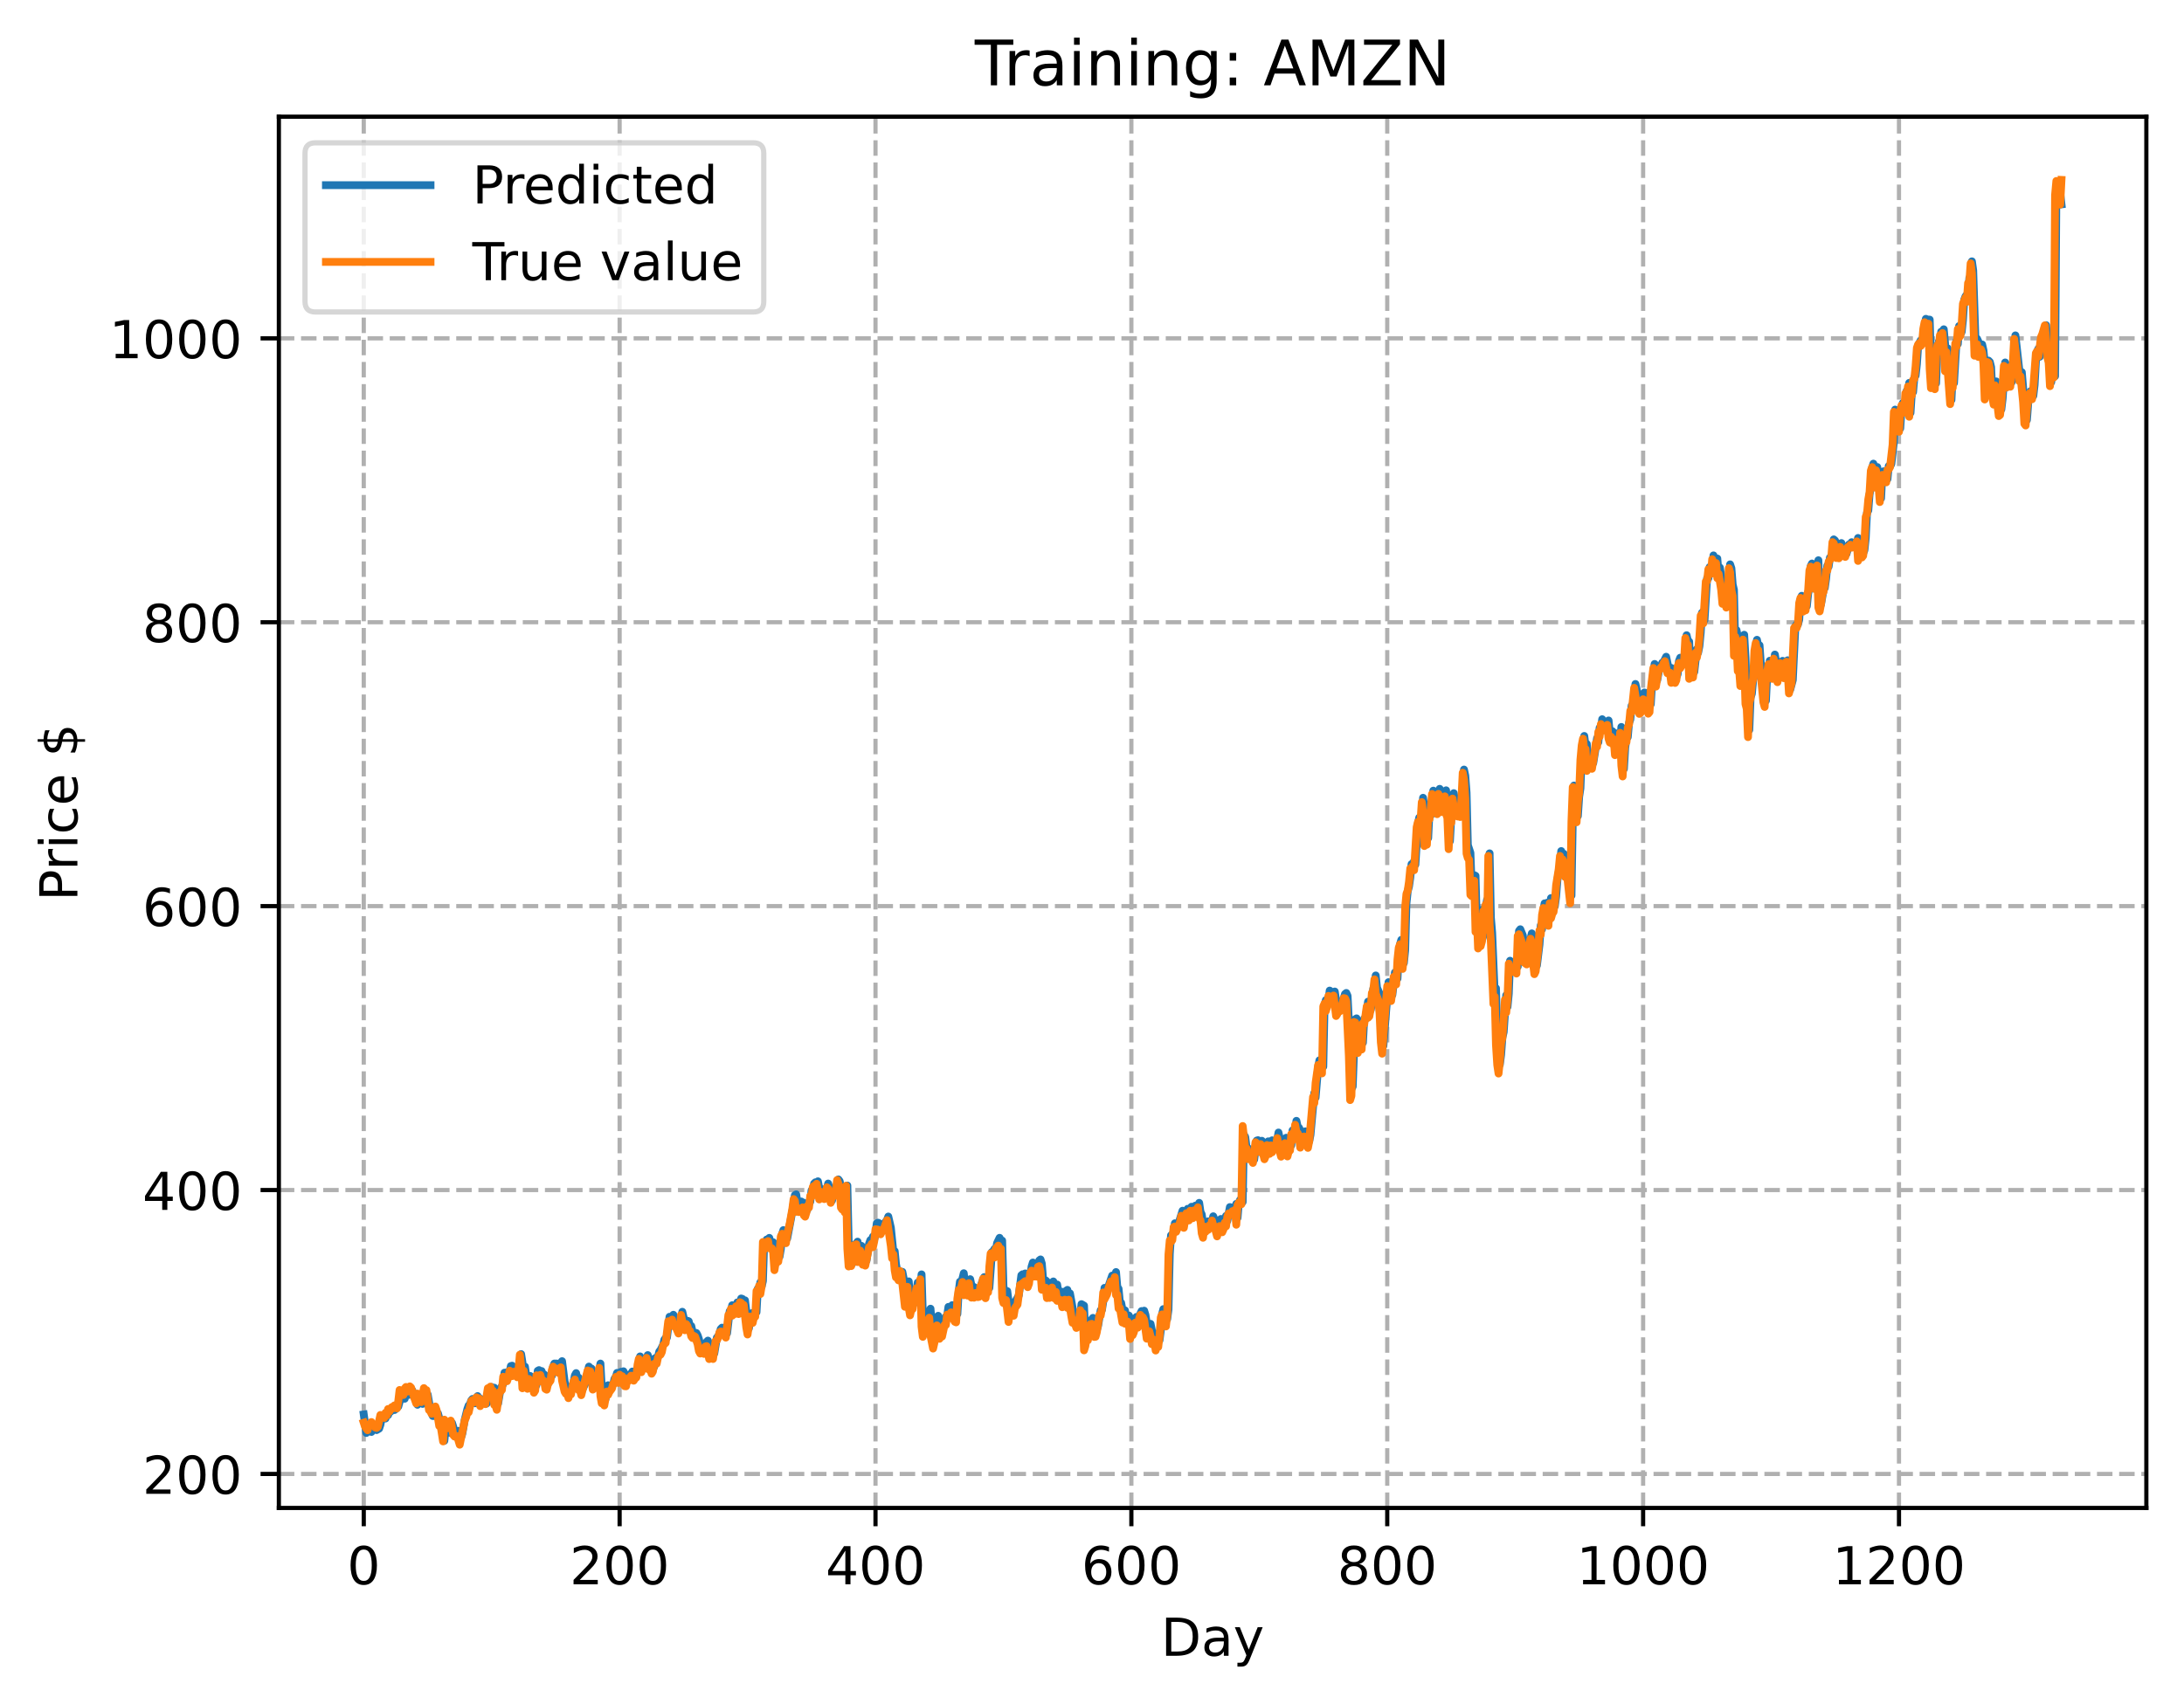 <?xml version="1.0" encoding="utf-8" standalone="no"?>
<!DOCTYPE svg PUBLIC "-//W3C//DTD SVG 1.1//EN"
  "http://www.w3.org/Graphics/SVG/1.1/DTD/svg11.dtd">
<!-- Created with matplotlib (https://matplotlib.org/) -->
<svg height="325.986pt" version="1.1" viewBox="0 0 417.648 325.986" width="417.648pt" xmlns="http://www.w3.org/2000/svg" xmlns:xlink="http://www.w3.org/1999/xlink">
 <defs>
  <style type="text/css">
*{stroke-linecap:butt;stroke-linejoin:round;}
  </style>
 </defs>
 <g id="figure_1">
  <g id="patch_1">
   <path d="M 0 325.986 
L 417.648 325.986 
L 417.648 0 
L 0 0 
z
" style="fill:#ffffff;"/>
  </g>
  <g id="axes_1">
   <g id="patch_2">
    <path d="M 53.328 288.43 
L 410.448 288.43 
L 410.448 22.318 
L 53.328 22.318 
z
" style="fill:#ffffff;"/>
   </g>
   <g id="matplotlib.axis_1">
    <g id="xtick_1">
     <g id="line2d_1">
      <path clip-path="url(#pb8678322d6)" d="M 69.561 288.43 
L 69.561 22.318 
" style="fill:none;stroke:#b0b0b0;stroke-dasharray:2.96,1.28;stroke-dashoffset:0;stroke-width:0.8;"/>
     </g>
     <g id="line2d_2">
      <defs>
       <path d="M 0 0 
L 0 3.5 
" id="m282ddf2a2e" style="stroke:#000000;stroke-width:0.8;"/>
      </defs>
      <g>
       <use style="stroke:#000000;stroke-width:0.8;" x="69.561" xlink:href="#m282ddf2a2e" y="288.43"/>
      </g>
     </g>
     <g id="text_1">
      <!-- 0 -->
      <defs>
       <path d="M 31.781 66.406 
Q 24.172 66.406 20.328 58.906 
Q 16.5 51.422 16.5 36.375 
Q 16.5 21.391 20.328 13.891 
Q 24.172 6.391 31.781 6.391 
Q 39.453 6.391 43.281 13.891 
Q 47.125 21.391 47.125 36.375 
Q 47.125 51.422 43.281 58.906 
Q 39.453 66.406 31.781 66.406 
z
M 31.781 74.219 
Q 44.047 74.219 50.516 64.516 
Q 56.984 54.828 56.984 36.375 
Q 56.984 17.969 50.516 8.266 
Q 44.047 -1.422 31.781 -1.422 
Q 19.531 -1.422 13.062 8.266 
Q 6.594 17.969 6.594 36.375 
Q 6.594 54.828 13.062 64.516 
Q 19.531 74.219 31.781 74.219 
z
" id="DejaVuSans-48"/>
      </defs>
      <g transform="translate(66.38 303.029)scale(0.1 -0.1)">
       <use xlink:href="#DejaVuSans-48"/>
      </g>
     </g>
    </g>
    <g id="xtick_2">
     <g id="line2d_3">
      <path clip-path="url(#pb8678322d6)" d="M 118.491 288.43 
L 118.491 22.318 
" style="fill:none;stroke:#b0b0b0;stroke-dasharray:2.96,1.28;stroke-dashoffset:0;stroke-width:0.8;"/>
     </g>
     <g id="line2d_4">
      <g>
       <use style="stroke:#000000;stroke-width:0.8;" x="118.491" xlink:href="#m282ddf2a2e" y="288.43"/>
      </g>
     </g>
     <g id="text_2">
      <!-- 200 -->
      <defs>
       <path d="M 19.188 8.297 
L 53.609 8.297 
L 53.609 0 
L 7.328 0 
L 7.328 8.297 
Q 12.938 14.109 22.625 23.891 
Q 32.328 33.688 34.812 36.531 
Q 39.547 41.844 41.422 45.531 
Q 43.312 49.219 43.312 52.781 
Q 43.312 58.594 39.234 62.25 
Q 35.156 65.922 28.609 65.922 
Q 23.969 65.922 18.812 64.312 
Q 13.672 62.703 7.812 59.422 
L 7.812 69.391 
Q 13.766 71.781 18.938 73 
Q 24.125 74.219 28.422 74.219 
Q 39.75 74.219 46.484 68.547 
Q 53.219 62.891 53.219 53.422 
Q 53.219 48.922 51.531 44.891 
Q 49.859 40.875 45.406 35.406 
Q 44.188 33.984 37.641 27.219 
Q 31.109 20.453 19.188 8.297 
z
" id="DejaVuSans-50"/>
      </defs>
      <g transform="translate(108.948 303.029)scale(0.1 -0.1)">
       <use xlink:href="#DejaVuSans-50"/>
       <use x="63.623" xlink:href="#DejaVuSans-48"/>
       <use x="127.246" xlink:href="#DejaVuSans-48"/>
      </g>
     </g>
    </g>
    <g id="xtick_3">
     <g id="line2d_5">
      <path clip-path="url(#pb8678322d6)" d="M 167.422 288.43 
L 167.422 22.318 
" style="fill:none;stroke:#b0b0b0;stroke-dasharray:2.96,1.28;stroke-dashoffset:0;stroke-width:0.8;"/>
     </g>
     <g id="line2d_6">
      <g>
       <use style="stroke:#000000;stroke-width:0.8;" x="167.422" xlink:href="#m282ddf2a2e" y="288.43"/>
      </g>
     </g>
     <g id="text_3">
      <!-- 400 -->
      <defs>
       <path d="M 37.797 64.312 
L 12.891 25.391 
L 37.797 25.391 
z
M 35.203 72.906 
L 47.609 72.906 
L 47.609 25.391 
L 58.016 25.391 
L 58.016 17.188 
L 47.609 17.188 
L 47.609 0 
L 37.797 0 
L 37.797 17.188 
L 4.891 17.188 
L 4.891 26.703 
z
" id="DejaVuSans-52"/>
      </defs>
      <g transform="translate(157.878 303.029)scale(0.1 -0.1)">
       <use xlink:href="#DejaVuSans-52"/>
       <use x="63.623" xlink:href="#DejaVuSans-48"/>
       <use x="127.246" xlink:href="#DejaVuSans-48"/>
      </g>
     </g>
    </g>
    <g id="xtick_4">
     <g id="line2d_7">
      <path clip-path="url(#pb8678322d6)" d="M 216.353 288.43 
L 216.353 22.318 
" style="fill:none;stroke:#b0b0b0;stroke-dasharray:2.96,1.28;stroke-dashoffset:0;stroke-width:0.8;"/>
     </g>
     <g id="line2d_8">
      <g>
       <use style="stroke:#000000;stroke-width:0.8;" x="216.353" xlink:href="#m282ddf2a2e" y="288.43"/>
      </g>
     </g>
     <g id="text_4">
      <!-- 600 -->
      <defs>
       <path d="M 33.016 40.375 
Q 26.375 40.375 22.484 35.828 
Q 18.609 31.297 18.609 23.391 
Q 18.609 15.531 22.484 10.953 
Q 26.375 6.391 33.016 6.391 
Q 39.656 6.391 43.531 10.953 
Q 47.406 15.531 47.406 23.391 
Q 47.406 31.297 43.531 35.828 
Q 39.656 40.375 33.016 40.375 
z
M 52.594 71.297 
L 52.594 62.312 
Q 48.875 64.062 45.094 64.984 
Q 41.312 65.922 37.594 65.922 
Q 27.828 65.922 22.672 59.328 
Q 17.531 52.734 16.797 39.406 
Q 19.672 43.656 24.016 45.922 
Q 28.375 48.188 33.594 48.188 
Q 44.578 48.188 50.953 41.516 
Q 57.328 34.859 57.328 23.391 
Q 57.328 12.156 50.688 5.359 
Q 44.047 -1.422 33.016 -1.422 
Q 20.359 -1.422 13.672 8.266 
Q 6.984 17.969 6.984 36.375 
Q 6.984 53.656 15.188 63.938 
Q 23.391 74.219 37.203 74.219 
Q 40.922 74.219 44.703 73.484 
Q 48.484 72.75 52.594 71.297 
z
" id="DejaVuSans-54"/>
      </defs>
      <g transform="translate(206.809 303.029)scale(0.1 -0.1)">
       <use xlink:href="#DejaVuSans-54"/>
       <use x="63.623" xlink:href="#DejaVuSans-48"/>
       <use x="127.246" xlink:href="#DejaVuSans-48"/>
      </g>
     </g>
    </g>
    <g id="xtick_5">
     <g id="line2d_9">
      <path clip-path="url(#pb8678322d6)" d="M 265.283 288.43 
L 265.283 22.318 
" style="fill:none;stroke:#b0b0b0;stroke-dasharray:2.96,1.28;stroke-dashoffset:0;stroke-width:0.8;"/>
     </g>
     <g id="line2d_10">
      <g>
       <use style="stroke:#000000;stroke-width:0.8;" x="265.283" xlink:href="#m282ddf2a2e" y="288.43"/>
      </g>
     </g>
     <g id="text_5">
      <!-- 800 -->
      <defs>
       <path d="M 31.781 34.625 
Q 24.75 34.625 20.719 30.859 
Q 16.703 27.094 16.703 20.516 
Q 16.703 13.922 20.719 10.156 
Q 24.75 6.391 31.781 6.391 
Q 38.812 6.391 42.859 10.172 
Q 46.922 13.969 46.922 20.516 
Q 46.922 27.094 42.891 30.859 
Q 38.875 34.625 31.781 34.625 
z
M 21.922 38.812 
Q 15.578 40.375 12.031 44.719 
Q 8.5 49.078 8.5 55.328 
Q 8.5 64.062 14.719 69.141 
Q 20.953 74.219 31.781 74.219 
Q 42.672 74.219 48.875 69.141 
Q 55.078 64.062 55.078 55.328 
Q 55.078 49.078 51.531 44.719 
Q 48 40.375 41.703 38.812 
Q 48.828 37.156 52.797 32.312 
Q 56.781 27.484 56.781 20.516 
Q 56.781 9.906 50.312 4.234 
Q 43.844 -1.422 31.781 -1.422 
Q 19.734 -1.422 13.25 4.234 
Q 6.781 9.906 6.781 20.516 
Q 6.781 27.484 10.781 32.312 
Q 14.797 37.156 21.922 38.812 
z
M 18.312 54.391 
Q 18.312 48.734 21.844 45.562 
Q 25.391 42.391 31.781 42.391 
Q 38.141 42.391 41.719 45.562 
Q 45.312 48.734 45.312 54.391 
Q 45.312 60.062 41.719 63.234 
Q 38.141 66.406 31.781 66.406 
Q 25.391 66.406 21.844 63.234 
Q 18.312 60.062 18.312 54.391 
z
" id="DejaVuSans-56"/>
      </defs>
      <g transform="translate(255.74 303.029)scale(0.1 -0.1)">
       <use xlink:href="#DejaVuSans-56"/>
       <use x="63.623" xlink:href="#DejaVuSans-48"/>
       <use x="127.246" xlink:href="#DejaVuSans-48"/>
      </g>
     </g>
    </g>
    <g id="xtick_6">
     <g id="line2d_11">
      <path clip-path="url(#pb8678322d6)" d="M 314.214 288.43 
L 314.214 22.318 
" style="fill:none;stroke:#b0b0b0;stroke-dasharray:2.96,1.28;stroke-dashoffset:0;stroke-width:0.8;"/>
     </g>
     <g id="line2d_12">
      <g>
       <use style="stroke:#000000;stroke-width:0.8;" x="314.214" xlink:href="#m282ddf2a2e" y="288.43"/>
      </g>
     </g>
     <g id="text_6">
      <!-- 1000 -->
      <defs>
       <path d="M 12.406 8.297 
L 28.516 8.297 
L 28.516 63.922 
L 10.984 60.406 
L 10.984 69.391 
L 28.422 72.906 
L 38.281 72.906 
L 38.281 8.297 
L 54.391 8.297 
L 54.391 0 
L 12.406 0 
z
" id="DejaVuSans-49"/>
      </defs>
      <g transform="translate(301.489 303.029)scale(0.1 -0.1)">
       <use xlink:href="#DejaVuSans-49"/>
       <use x="63.623" xlink:href="#DejaVuSans-48"/>
       <use x="127.246" xlink:href="#DejaVuSans-48"/>
       <use x="190.869" xlink:href="#DejaVuSans-48"/>
      </g>
     </g>
    </g>
    <g id="xtick_7">
     <g id="line2d_13">
      <path clip-path="url(#pb8678322d6)" d="M 363.144 288.43 
L 363.144 22.318 
" style="fill:none;stroke:#b0b0b0;stroke-dasharray:2.96,1.28;stroke-dashoffset:0;stroke-width:0.8;"/>
     </g>
     <g id="line2d_14">
      <g>
       <use style="stroke:#000000;stroke-width:0.8;" x="363.144" xlink:href="#m282ddf2a2e" y="288.43"/>
      </g>
     </g>
     <g id="text_7">
      <!-- 1200 -->
      <g transform="translate(350.419 303.029)scale(0.1 -0.1)">
       <use xlink:href="#DejaVuSans-49"/>
       <use x="63.623" xlink:href="#DejaVuSans-50"/>
       <use x="127.246" xlink:href="#DejaVuSans-48"/>
       <use x="190.869" xlink:href="#DejaVuSans-48"/>
      </g>
     </g>
    </g>
    <g id="text_8">
     <!-- Day -->
     <defs>
      <path d="M 19.672 64.797 
L 19.672 8.109 
L 31.594 8.109 
Q 46.688 8.109 53.688 14.938 
Q 60.688 21.781 60.688 36.531 
Q 60.688 51.172 53.688 57.984 
Q 46.688 64.797 31.594 64.797 
z
M 9.812 72.906 
L 30.078 72.906 
Q 51.266 72.906 61.172 64.094 
Q 71.094 55.281 71.094 36.531 
Q 71.094 17.672 61.125 8.828 
Q 51.172 0 30.078 0 
L 9.812 0 
z
" id="DejaVuSans-68"/>
      <path d="M 34.281 27.484 
Q 23.391 27.484 19.188 25 
Q 14.984 22.516 14.984 16.5 
Q 14.984 11.719 18.141 8.906 
Q 21.297 6.109 26.703 6.109 
Q 34.188 6.109 38.703 11.406 
Q 43.219 16.703 43.219 25.484 
L 43.219 27.484 
z
M 52.203 31.203 
L 52.203 0 
L 43.219 0 
L 43.219 8.297 
Q 40.141 3.328 35.547 0.953 
Q 30.953 -1.422 24.312 -1.422 
Q 15.922 -1.422 10.953 3.297 
Q 6 8.016 6 15.922 
Q 6 25.141 12.172 29.828 
Q 18.359 34.516 30.609 34.516 
L 43.219 34.516 
L 43.219 35.406 
Q 43.219 41.609 39.141 45 
Q 35.062 48.391 27.688 48.391 
Q 23 48.391 18.547 47.266 
Q 14.109 46.141 10.016 43.891 
L 10.016 52.203 
Q 14.938 54.109 19.578 55.047 
Q 24.219 56 28.609 56 
Q 40.484 56 46.344 49.844 
Q 52.203 43.703 52.203 31.203 
z
" id="DejaVuSans-97"/>
      <path d="M 32.172 -5.078 
Q 28.375 -14.844 24.75 -17.812 
Q 21.141 -20.797 15.094 -20.797 
L 7.906 -20.797 
L 7.906 -13.281 
L 13.188 -13.281 
Q 16.891 -13.281 18.938 -11.516 
Q 21 -9.766 23.484 -3.219 
L 25.094 0.875 
L 2.984 54.688 
L 12.5 54.688 
L 29.594 11.922 
L 46.688 54.688 
L 56.203 54.688 
z
" id="DejaVuSans-121"/>
     </defs>
     <g transform="translate(222.015 316.707)scale(0.1 -0.1)">
      <use xlink:href="#DejaVuSans-68"/>
      <use x="77.002" xlink:href="#DejaVuSans-97"/>
      <use x="138.281" xlink:href="#DejaVuSans-121"/>
     </g>
    </g>
   </g>
   <g id="matplotlib.axis_2">
    <g id="ytick_1">
     <g id="line2d_15">
      <path clip-path="url(#pb8678322d6)" d="M 53.328 281.927 
L 410.448 281.927 
" style="fill:none;stroke:#b0b0b0;stroke-dasharray:2.96,1.28;stroke-dashoffset:0;stroke-width:0.8;"/>
     </g>
     <g id="line2d_16">
      <defs>
       <path d="M 0 0 
L -3.5 0 
" id="mf33cdd18e0" style="stroke:#000000;stroke-width:0.8;"/>
      </defs>
      <g>
       <use style="stroke:#000000;stroke-width:0.8;" x="53.328" xlink:href="#mf33cdd18e0" y="281.927"/>
      </g>
     </g>
     <g id="text_9">
      <!-- 200 -->
      <g transform="translate(27.241 285.727)scale(0.1 -0.1)">
       <use xlink:href="#DejaVuSans-50"/>
       <use x="63.623" xlink:href="#DejaVuSans-48"/>
       <use x="127.246" xlink:href="#DejaVuSans-48"/>
      </g>
     </g>
    </g>
    <g id="ytick_2">
     <g id="line2d_17">
      <path clip-path="url(#pb8678322d6)" d="M 53.328 227.624 
L 410.448 227.624 
" style="fill:none;stroke:#b0b0b0;stroke-dasharray:2.96,1.28;stroke-dashoffset:0;stroke-width:0.8;"/>
     </g>
     <g id="line2d_18">
      <g>
       <use style="stroke:#000000;stroke-width:0.8;" x="53.328" xlink:href="#mf33cdd18e0" y="227.624"/>
      </g>
     </g>
     <g id="text_10">
      <!-- 400 -->
      <g transform="translate(27.241 231.424)scale(0.1 -0.1)">
       <use xlink:href="#DejaVuSans-52"/>
       <use x="63.623" xlink:href="#DejaVuSans-48"/>
       <use x="127.246" xlink:href="#DejaVuSans-48"/>
      </g>
     </g>
    </g>
    <g id="ytick_3">
     <g id="line2d_19">
      <path clip-path="url(#pb8678322d6)" d="M 53.328 173.321 
L 410.448 173.321 
" style="fill:none;stroke:#b0b0b0;stroke-dasharray:2.96,1.28;stroke-dashoffset:0;stroke-width:0.8;"/>
     </g>
     <g id="line2d_20">
      <g>
       <use style="stroke:#000000;stroke-width:0.8;" x="53.328" xlink:href="#mf33cdd18e0" y="173.321"/>
      </g>
     </g>
     <g id="text_11">
      <!-- 600 -->
      <g transform="translate(27.241 177.12)scale(0.1 -0.1)">
       <use xlink:href="#DejaVuSans-54"/>
       <use x="63.623" xlink:href="#DejaVuSans-48"/>
       <use x="127.246" xlink:href="#DejaVuSans-48"/>
      </g>
     </g>
    </g>
    <g id="ytick_4">
     <g id="line2d_21">
      <path clip-path="url(#pb8678322d6)" d="M 53.328 119.018 
L 410.448 119.018 
" style="fill:none;stroke:#b0b0b0;stroke-dasharray:2.96,1.28;stroke-dashoffset:0;stroke-width:0.8;"/>
     </g>
     <g id="line2d_22">
      <g>
       <use style="stroke:#000000;stroke-width:0.8;" x="53.328" xlink:href="#mf33cdd18e0" y="119.018"/>
      </g>
     </g>
     <g id="text_12">
      <!-- 800 -->
      <g transform="translate(27.241 122.817)scale(0.1 -0.1)">
       <use xlink:href="#DejaVuSans-56"/>
       <use x="63.623" xlink:href="#DejaVuSans-48"/>
       <use x="127.246" xlink:href="#DejaVuSans-48"/>
      </g>
     </g>
    </g>
    <g id="ytick_5">
     <g id="line2d_23">
      <path clip-path="url(#pb8678322d6)" d="M 53.328 64.715 
L 410.448 64.715 
" style="fill:none;stroke:#b0b0b0;stroke-dasharray:2.96,1.28;stroke-dashoffset:0;stroke-width:0.8;"/>
     </g>
     <g id="line2d_24">
      <g>
       <use style="stroke:#000000;stroke-width:0.8;" x="53.328" xlink:href="#mf33cdd18e0" y="64.715"/>
      </g>
     </g>
     <g id="text_13">
      <!-- 1000 -->
      <g transform="translate(20.878 68.514)scale(0.1 -0.1)">
       <use xlink:href="#DejaVuSans-49"/>
       <use x="63.623" xlink:href="#DejaVuSans-48"/>
       <use x="127.246" xlink:href="#DejaVuSans-48"/>
       <use x="190.869" xlink:href="#DejaVuSans-48"/>
      </g>
     </g>
    </g>
    <g id="text_14">
     <!-- Price $ -->
     <defs>
      <path d="M 19.672 64.797 
L 19.672 37.406 
L 32.078 37.406 
Q 38.969 37.406 42.719 40.969 
Q 46.484 44.531 46.484 51.125 
Q 46.484 57.672 42.719 61.234 
Q 38.969 64.797 32.078 64.797 
z
M 9.812 72.906 
L 32.078 72.906 
Q 44.344 72.906 50.609 67.359 
Q 56.891 61.812 56.891 51.125 
Q 56.891 40.328 50.609 34.812 
Q 44.344 29.297 32.078 29.297 
L 19.672 29.297 
L 19.672 0 
L 9.812 0 
z
" id="DejaVuSans-80"/>
      <path d="M 41.109 46.297 
Q 39.594 47.172 37.812 47.578 
Q 36.031 48 33.891 48 
Q 26.266 48 22.188 43.047 
Q 18.109 38.094 18.109 28.812 
L 18.109 0 
L 9.078 0 
L 9.078 54.688 
L 18.109 54.688 
L 18.109 46.188 
Q 20.953 51.172 25.484 53.578 
Q 30.031 56 36.531 56 
Q 37.453 56 38.578 55.875 
Q 39.703 55.766 41.062 55.516 
z
" id="DejaVuSans-114"/>
      <path d="M 9.422 54.688 
L 18.406 54.688 
L 18.406 0 
L 9.422 0 
z
M 9.422 75.984 
L 18.406 75.984 
L 18.406 64.594 
L 9.422 64.594 
z
" id="DejaVuSans-105"/>
      <path d="M 48.781 52.594 
L 48.781 44.188 
Q 44.969 46.297 41.141 47.344 
Q 37.312 48.391 33.406 48.391 
Q 24.656 48.391 19.812 42.844 
Q 14.984 37.312 14.984 27.297 
Q 14.984 17.281 19.812 11.734 
Q 24.656 6.203 33.406 6.203 
Q 37.312 6.203 41.141 7.25 
Q 44.969 8.297 48.781 10.406 
L 48.781 2.094 
Q 45.016 0.344 40.984 -0.531 
Q 36.969 -1.422 32.422 -1.422 
Q 20.062 -1.422 12.781 6.344 
Q 5.516 14.109 5.516 27.297 
Q 5.516 40.672 12.859 48.328 
Q 20.219 56 33.016 56 
Q 37.156 56 41.109 55.141 
Q 45.062 54.297 48.781 52.594 
z
" id="DejaVuSans-99"/>
      <path d="M 56.203 29.594 
L 56.203 25.203 
L 14.891 25.203 
Q 15.484 15.922 20.484 11.062 
Q 25.484 6.203 34.422 6.203 
Q 39.594 6.203 44.453 7.469 
Q 49.312 8.734 54.109 11.281 
L 54.109 2.781 
Q 49.266 0.734 44.188 -0.344 
Q 39.109 -1.422 33.891 -1.422 
Q 20.797 -1.422 13.156 6.188 
Q 5.516 13.812 5.516 26.812 
Q 5.516 40.234 12.766 48.109 
Q 20.016 56 32.328 56 
Q 43.359 56 49.781 48.891 
Q 56.203 41.797 56.203 29.594 
z
M 47.219 32.234 
Q 47.125 39.594 43.094 43.984 
Q 39.062 48.391 32.422 48.391 
Q 24.906 48.391 20.391 44.141 
Q 15.875 39.891 15.188 32.172 
z
" id="DejaVuSans-101"/>
      <path id="DejaVuSans-32"/>
      <path d="M 33.797 -14.703 
L 28.906 -14.703 
L 28.859 0 
Q 23.734 0.094 18.609 1.188 
Q 13.484 2.297 8.297 4.5 
L 8.297 13.281 
Q 13.281 10.156 18.375 8.562 
Q 23.484 6.984 28.906 6.938 
L 28.906 29.203 
Q 18.109 30.953 13.203 35.156 
Q 8.297 39.359 8.297 46.688 
Q 8.297 54.641 13.625 59.219 
Q 18.953 63.812 28.906 64.5 
L 28.906 75.984 
L 33.797 75.984 
L 33.797 64.656 
Q 38.328 64.453 42.578 63.688 
Q 46.828 62.938 50.875 61.625 
L 50.875 53.078 
Q 46.828 55.125 42.547 56.25 
Q 38.281 57.375 33.797 57.562 
L 33.797 36.719 
Q 44.875 35.016 50.094 30.609 
Q 55.328 26.219 55.328 18.609 
Q 55.328 10.359 49.781 5.594 
Q 44.234 0.828 33.797 0.094 
z
M 28.906 37.594 
L 28.906 57.625 
Q 23.25 56.984 20.266 54.391 
Q 17.281 51.812 17.281 47.516 
Q 17.281 43.312 20.031 40.969 
Q 22.797 38.625 28.906 37.594 
z
M 33.797 28.219 
L 33.797 7.078 
Q 39.984 7.906 43.141 10.594 
Q 46.297 13.281 46.297 17.672 
Q 46.297 21.969 43.281 24.5 
Q 40.281 27.047 33.797 28.219 
z
" id="DejaVuSans-36"/>
     </defs>
     <g transform="translate(14.798 172.342)rotate(-90)scale(0.1 -0.1)">
      <use xlink:href="#DejaVuSans-80"/>
      <use x="58.553" xlink:href="#DejaVuSans-114"/>
      <use x="99.666" xlink:href="#DejaVuSans-105"/>
      <use x="127.449" xlink:href="#DejaVuSans-99"/>
      <use x="182.43" xlink:href="#DejaVuSans-101"/>
      <use x="243.953" xlink:href="#DejaVuSans-32"/>
      <use x="275.74" xlink:href="#DejaVuSans-36"/>
     </g>
    </g>
   </g>
   <g id="line2d_25">
    <path clip-path="url(#pb8678322d6)" d="M 69.561 270.55 
L 70.05 274.091 
L 70.295 273.852 
L 70.539 273.081 
L 70.784 273.119 
L 71.029 273.894 
L 71.273 273.398 
L 71.763 273.301 
L 72.007 273.541 
L 72.497 273.258 
L 72.741 272.54 
L 72.986 271.31 
L 73.475 271.292 
L 73.72 271.326 
L 73.965 270.487 
L 74.209 270.69 
L 74.454 269.972 
L 74.699 270.01 
L 74.943 269.542 
L 75.188 269.347 
L 75.433 269.701 
L 75.677 269.516 
L 75.922 269.166 
L 76.166 269.036 
L 76.656 267.257 
L 76.9 267.461 
L 77.39 267.543 
L 77.634 266.405 
L 77.879 266.074 
L 78.124 266.81 
L 78.368 266.745 
L 78.613 265.977 
L 78.858 265.969 
L 79.836 268.696 
L 80.081 267.614 
L 80.815 268.53 
L 81.06 267.723 
L 81.304 266.456 
L 81.549 266.473 
L 81.794 266.742 
L 82.283 269.558 
L 82.772 270.847 
L 83.017 270.838 
L 83.261 270.647 
L 83.506 270.168 
L 83.751 270.348 
L 83.995 271.226 
L 84.24 272.744 
L 84.485 273.205 
L 84.729 274.068 
L 84.974 275.59 
L 85.219 273.122 
L 85.463 273.417 
L 85.708 273.943 
L 85.953 274.046 
L 86.442 272.18 
L 86.687 272.947 
L 86.931 274.239 
L 87.176 274.74 
L 87.421 274.335 
L 87.665 273.681 
L 88.154 274.986 
L 88.399 274.257 
L 88.888 271.506 
L 89.378 269.506 
L 89.622 268.826 
L 89.867 268.617 
L 90.112 267.878 
L 90.356 267.585 
L 90.601 267.885 
L 90.846 268.407 
L 91.09 267.411 
L 91.335 267.036 
L 91.58 267.739 
L 91.824 267.512 
L 92.069 268.446 
L 92.558 268.246 
L 93.048 268.464 
L 93.292 268.118 
L 93.537 266.202 
L 94.026 265.304 
L 94.271 266.279 
L 94.515 265.433 
L 94.76 267.622 
L 95.005 268.263 
L 95.249 268.467 
L 95.739 265.54 
L 96.228 264.715 
L 96.473 262.564 
L 96.717 262.782 
L 96.962 262.473 
L 97.207 262.668 
L 97.451 262.469 
L 97.696 261.286 
L 97.941 261.225 
L 98.185 261.813 
L 98.43 261.997 
L 98.675 261.603 
L 99.164 262.319 
L 99.409 261.522 
L 99.653 259.008 
L 99.898 260.547 
L 100.142 264.198 
L 100.387 261.398 
L 100.632 263.082 
L 101.121 264.392 
L 101.366 263.18 
L 101.855 264.783 
L 102.1 264.351 
L 102.344 265.397 
L 102.589 264.902 
L 102.834 262.2 
L 103.078 262.069 
L 103.323 263.438 
L 103.568 262.244 
L 103.812 263.077 
L 104.057 262.887 
L 104.302 263.207 
L 104.546 264.251 
L 104.791 264.713 
L 105.036 264.035 
L 105.28 262.978 
L 105.525 263.18 
L 105.769 261.41 
L 106.014 260.811 
L 106.503 260.813 
L 106.748 261.391 
L 106.993 261.673 
L 107.237 260.706 
L 107.482 260.357 
L 107.971 264.249 
L 108.216 265.193 
L 108.461 265.6 
L 108.705 265.4 
L 108.95 265.544 
L 109.439 265.242 
L 109.684 264.468 
L 109.929 263.084 
L 110.173 262.642 
L 110.418 263.83 
L 110.663 263.514 
L 110.907 264.446 
L 111.152 264.94 
L 111.397 265.72 
L 111.886 264.709 
L 112.62 261.397 
L 112.864 262.723 
L 113.109 261.764 
L 113.354 262.672 
L 113.598 264.222 
L 113.843 264.447 
L 114.088 263.966 
L 114.332 262.333 
L 114.577 262.201 
L 114.822 260.816 
L 115.066 265.43 
L 115.311 267.004 
L 115.556 266.279 
L 115.8 267.596 
L 116.29 264.963 
L 116.534 265.474 
L 117.024 264.937 
L 117.268 264.778 
L 117.513 263.716 
L 117.757 263.374 
L 118.002 262.599 
L 118.247 262.809 
L 118.491 263.488 
L 118.736 262.399 
L 118.981 262.607 
L 119.225 262.292 
L 119.715 264.373 
L 119.959 264.187 
L 120.204 262.943 
L 120.449 263.271 
L 120.938 262.335 
L 121.183 262.73 
L 121.427 263.584 
L 121.672 263.324 
L 122.406 259.451 
L 122.651 260.921 
L 122.895 261.169 
L 123.14 260.885 
L 123.385 260.871 
L 123.874 259.197 
L 124.118 259.887 
L 124.363 260.941 
L 124.852 261.871 
L 125.097 261.438 
L 125.342 259.752 
L 125.831 259.529 
L 126.076 258.513 
L 126.32 258.227 
L 126.81 257.246 
L 127.054 256.24 
L 127.299 255.932 
L 127.544 255.833 
L 128.033 251.867 
L 128.278 252.105 
L 128.522 252.006 
L 128.767 251.485 
L 129.012 252.389 
L 129.256 252.457 
L 129.99 254.075 
L 130.235 252.885 
L 130.479 250.912 
L 130.969 253.067 
L 131.213 253.413 
L 131.458 252.624 
L 131.703 252.724 
L 131.947 253.711 
L 132.192 253.637 
L 132.437 254.733 
L 132.681 255.202 
L 132.926 254.93 
L 133.171 254.972 
L 133.415 255.434 
L 133.66 256.155 
L 133.905 257.464 
L 134.149 257.813 
L 134.394 257.826 
L 134.639 257.517 
L 134.883 257.876 
L 135.128 256.67 
L 135.373 256.426 
L 135.617 257.333 
L 135.862 258.798 
L 136.106 258.611 
L 136.351 257.981 
L 136.596 258.868 
L 137.085 255.865 
L 137.33 255.621 
L 137.574 255.163 
L 137.819 254.215 
L 138.064 253.95 
L 138.308 253.994 
L 138.798 254.52 
L 139.042 255.019 
L 139.532 250.803 
L 139.776 250.669 
L 140.021 249.654 
L 140.266 250.593 
L 140.51 250.21 
L 140.755 250.462 
L 141 249.119 
L 141.489 250.261 
L 141.733 248.37 
L 141.978 248.451 
L 142.223 249.669 
L 142.467 248.724 
L 142.957 252.753 
L 143.201 254.11 
L 143.691 251.231 
L 143.935 251.125 
L 144.18 251.995 
L 144.425 251.075 
L 144.669 250.982 
L 144.914 246.501 
L 145.159 246.702 
L 145.403 245.287 
L 145.648 246.089 
L 145.893 245.011 
L 146.137 237.568 
L 146.382 238.062 
L 146.627 237.085 
L 146.871 237.261 
L 147.116 236.777 
L 147.361 237.741 
L 147.85 237.611 
L 148.094 238.402 
L 148.339 241.64 
L 148.828 239.169 
L 149.073 240.365 
L 149.318 238.912 
L 149.562 236.078 
L 149.807 235.29 
L 150.052 236.057 
L 150.296 236.103 
L 150.541 236.874 
L 151.03 234.311 
L 151.52 231.694 
L 152.009 228.604 
L 152.254 228.444 
L 152.498 230.018 
L 152.743 229.983 
L 152.988 230.294 
L 153.232 229.819 
L 153.477 230.352 
L 153.721 230.052 
L 153.966 231.288 
L 154.211 231.671 
L 154.455 231.251 
L 154.7 230.245 
L 154.945 229.861 
L 155.189 227.692 
L 155.434 227.983 
L 155.679 226.39 
L 155.923 226.151 
L 156.168 227.09 
L 156.413 225.955 
L 156.902 228.564 
L 157.147 227.462 
L 157.636 228.373 
L 157.881 228.993 
L 158.125 227.292 
L 158.37 226.386 
L 158.859 228.084 
L 159.104 229.625 
L 159.349 228.008 
L 159.593 227.775 
L 159.838 227.931 
L 160.082 227.647 
L 160.327 225.598 
L 160.572 225.929 
L 160.816 227.139 
L 161.061 230.117 
L 161.306 230.622 
L 161.55 228.709 
L 161.795 231.16 
L 162.04 226.762 
L 162.284 237.355 
L 162.529 241.04 
L 162.774 241.055 
L 163.018 241.663 
L 163.508 238.019 
L 163.752 237.855 
L 163.997 237.5 
L 164.242 240.514 
L 164.486 238.602 
L 164.731 238.299 
L 164.976 239.141 
L 165.22 240.514 
L 165.465 240.598 
L 165.709 241.107 
L 166.199 237.86 
L 166.443 237.199 
L 166.688 237.162 
L 166.933 236.537 
L 167.177 237.128 
L 167.422 236.119 
L 167.667 233.969 
L 167.911 233.875 
L 168.156 233.989 
L 168.401 235.054 
L 168.645 235.192 
L 168.89 234.487 
L 169.135 234.563 
L 169.379 233.658 
L 169.624 233.374 
L 169.869 232.696 
L 170.358 234.824 
L 170.847 239.58 
L 171.092 239.312 
L 171.337 241.787 
L 171.581 243.099 
L 171.826 242.986 
L 172.07 243.89 
L 172.315 243.246 
L 172.56 243.274 
L 172.804 244.53 
L 173.294 248.401 
L 173.783 245.096 
L 174.028 248.684 
L 174.272 249.995 
L 174.517 249.033 
L 174.762 249.341 
L 175.006 247.38 
L 175.251 246.848 
L 175.496 245.327 
L 175.74 245.771 
L 175.985 246.798 
L 176.23 243.757 
L 176.474 251.486 
L 176.719 253.978 
L 176.964 253.659 
L 177.453 251.197 
L 177.697 251.103 
L 177.942 250.318 
L 178.187 253.321 
L 178.676 255.731 
L 178.921 255.012 
L 179.165 252.391 
L 179.41 251.679 
L 179.655 253.591 
L 179.899 254.183 
L 180.144 253.617 
L 180.389 253.967 
L 180.878 251.841 
L 181.123 251.766 
L 181.367 249.975 
L 181.612 250.337 
L 181.857 250.424 
L 182.101 249.64 
L 182.346 249.798 
L 182.591 250.751 
L 182.835 251.17 
L 183.08 251.33 
L 183.325 247.08 
L 183.569 245.155 
L 183.814 245.501 
L 184.303 243.537 
L 184.548 245.859 
L 184.792 246.741 
L 185.037 245.97 
L 185.282 246.374 
L 185.526 244.678 
L 186.016 247.016 
L 186.26 246.175 
L 186.505 246.731 
L 186.75 246.764 
L 186.994 246.543 
L 187.239 247.074 
L 187.484 246.731 
L 187.728 245.432 
L 188.218 244.277 
L 188.462 245.1 
L 188.707 247.192 
L 188.952 245.665 
L 189.196 246.359 
L 189.685 239.474 
L 189.93 239.333 
L 190.175 238.887 
L 190.419 239.455 
L 190.664 237.788 
L 191.153 236.768 
L 191.398 237.388 
L 191.643 237.292 
L 191.887 246.005 
L 192.132 247.312 
L 192.377 247.644 
L 192.621 246.962 
L 193.111 250.77 
L 193.355 249.29 
L 193.6 249.458 
L 193.845 249.1 
L 194.089 249.851 
L 194.334 248.655 
L 194.823 247.798 
L 195.312 243.931 
L 195.557 243.735 
L 195.802 243.79 
L 196.046 243.582 
L 196.291 243.619 
L 196.78 244.583 
L 197.025 244.154 
L 197.27 242.277 
L 197.514 241.491 
L 198.004 242.876 
L 198.248 241.703 
L 198.493 242.596 
L 198.738 241.086 
L 198.982 240.899 
L 199.227 241.685 
L 199.472 244.746 
L 199.961 244.907 
L 200.206 245.148 
L 200.45 246.733 
L 200.695 245.839 
L 200.94 246.764 
L 201.184 246.656 
L 201.429 245.111 
L 201.673 246.721 
L 201.918 246.984 
L 202.163 245.701 
L 202.407 247.294 
L 202.652 246.941 
L 202.897 247.126 
L 203.141 247.1 
L 203.386 248.217 
L 203.631 248.059 
L 203.875 246.896 
L 204.12 246.723 
L 204.365 248.51 
L 204.609 247.388 
L 205.343 251.433 
L 205.588 251.209 
L 205.833 251.519 
L 206.077 252.302 
L 206.322 251.974 
L 206.567 251.9 
L 206.811 249.455 
L 207.3 249.737 
L 207.545 256.186 
L 207.79 256.372 
L 208.034 254.943 
L 208.279 254.942 
L 208.524 253.966 
L 208.768 252.387 
L 209.013 252.076 
L 209.258 252.7 
L 209.502 253.957 
L 209.747 254.368 
L 209.992 253.566 
L 210.481 250.625 
L 210.726 250.539 
L 210.97 248.94 
L 211.215 246.337 
L 211.46 247.246 
L 211.704 246.806 
L 212.683 243.988 
L 212.928 243.952 
L 213.172 244.423 
L 213.417 243.312 
L 213.661 246.141 
L 213.906 246.512 
L 214.151 249.069 
L 214.395 249.201 
L 214.885 251.663 
L 215.129 250.639 
L 215.374 252.092 
L 215.619 251.578 
L 215.863 251.622 
L 216.108 252.145 
L 216.353 254.844 
L 216.597 254.107 
L 216.842 254.171 
L 217.087 253.74 
L 217.331 251.892 
L 217.576 251.918 
L 217.821 252.66 
L 218.065 251.292 
L 218.31 250.772 
L 218.555 250.876 
L 218.799 250.704 
L 219.044 251.489 
L 219.533 254.619 
L 220.022 253.218 
L 220.512 255.624 
L 220.756 255.054 
L 221.001 255.105 
L 221.246 256.737 
L 221.49 256.221 
L 221.735 256.355 
L 221.98 254.492 
L 222.224 251.345 
L 222.469 250.399 
L 223.203 252.31 
L 223.448 250.499 
L 223.692 239.874 
L 223.937 236.289 
L 224.182 236.132 
L 224.426 235.659 
L 224.671 233.984 
L 224.916 234.032 
L 225.16 234.719 
L 226.139 231.58 
L 226.383 233.059 
L 226.628 233.717 
L 227.117 231.216 
L 227.362 231.983 
L 227.607 232.275 
L 227.851 230.823 
L 228.096 231.14 
L 228.341 232.09 
L 228.585 230.611 
L 229.075 231.434 
L 229.319 230.077 
L 229.564 231.786 
L 229.809 232.28 
L 230.298 235.722 
L 230.543 233.966 
L 230.787 234.159 
L 231.032 233.61 
L 231.276 234.409 
L 231.521 233.618 
L 231.766 233.674 
L 232.01 232.645 
L 232.744 234.444 
L 232.989 234.938 
L 233.478 233.158 
L 233.723 233.435 
L 233.968 233.938 
L 234.212 233.551 
L 234.457 232.574 
L 234.702 233.512 
L 235.191 230.882 
L 235.68 231.367 
L 235.925 230.891 
L 236.17 231.109 
L 236.414 230.273 
L 236.659 232.937 
L 236.904 230.029 
L 237.148 229.511 
L 237.393 229.905 
L 237.637 229.899 
L 237.882 217.06 
L 238.127 217.477 
L 238.371 219.447 
L 238.616 219.576 
L 238.861 221.052 
L 239.35 220.996 
L 239.839 221.796 
L 240.329 218.16 
L 240.573 218.091 
L 240.818 218.506 
L 241.063 219.531 
L 241.307 218.207 
L 241.552 219.678 
L 241.797 219.801 
L 242.041 220.762 
L 242.286 220.279 
L 242.531 218.316 
L 242.775 219.255 
L 243.02 219.67 
L 243.264 218.117 
L 243.509 219.248 
L 243.998 218.118 
L 244.243 218.022 
L 244.488 216.626 
L 244.977 219.02 
L 245.222 219.89 
L 245.466 219.461 
L 245.711 218.203 
L 245.956 217.627 
L 246.2 218.32 
L 246.445 219.893 
L 246.69 219.123 
L 246.934 219.066 
L 247.179 216.214 
L 247.424 217.139 
L 247.668 216.795 
L 247.913 214.389 
L 248.158 215.526 
L 248.402 215.702 
L 248.647 216.194 
L 248.892 218.262 
L 249.381 216.554 
L 249.625 216.396 
L 249.87 216.733 
L 250.115 216.606 
L 250.359 218.317 
L 250.604 217.083 
L 251.338 209.061 
L 251.583 209.936 
L 252.072 204.081 
L 252.317 202.807 
L 252.561 202.786 
L 252.806 202.571 
L 253.051 204.018 
L 253.295 192.279 
L 253.54 191.297 
L 253.785 192.169 
L 254.029 191.556 
L 254.274 189.476 
L 254.519 189.655 
L 254.763 189.98 
L 255.008 190.585 
L 255.252 189.656 
L 255.742 192.907 
L 255.986 192.904 
L 256.231 191.988 
L 256.476 192.533 
L 257.21 190.124 
L 257.454 189.93 
L 257.699 190.482 
L 258.188 200.522 
L 258.433 208.301 
L 258.678 207.827 
L 259.167 194.953 
L 259.412 194.787 
L 259.656 195.936 
L 259.901 200.035 
L 260.146 196.673 
L 260.635 199.432 
L 260.88 194.845 
L 261.124 194.943 
L 261.613 191.592 
L 261.858 193.503 
L 262.103 193.234 
L 262.347 192.043 
L 262.592 189.173 
L 262.837 188.622 
L 263.081 186.581 
L 263.326 188.929 
L 263.815 190.043 
L 264.06 192.539 
L 264.305 197.719 
L 264.549 200.036 
L 265.039 193.72 
L 265.528 187.864 
L 265.773 189.254 
L 266.017 188.138 
L 266.262 190.293 
L 266.751 186.022 
L 266.996 186.371 
L 267.24 187.198 
L 267.485 182.576 
L 267.73 180.605 
L 267.974 179.774 
L 268.219 182.811 
L 268.464 184.192 
L 268.708 181.794 
L 268.953 172.817 
L 269.198 170.477 
L 269.442 169.58 
L 269.687 167.87 
L 269.932 165.285 
L 270.176 165.411 
L 270.421 164.701 
L 270.666 165.363 
L 271.155 157.548 
L 271.4 156.395 
L 271.644 157.339 
L 271.889 156.063 
L 272.134 152.597 
L 272.378 154.507 
L 272.623 160.394 
L 272.868 159.017 
L 273.112 160.295 
L 273.357 155.244 
L 273.601 155.962 
L 274.091 151.232 
L 274.335 153.232 
L 274.58 152.159 
L 274.825 152.417 
L 275.069 154.658 
L 275.314 150.886 
L 275.559 151.764 
L 275.803 154.343 
L 276.048 152.685 
L 276.293 153.403 
L 276.537 151.169 
L 276.782 154.445 
L 277.027 155.05 
L 277.271 160.884 
L 277.516 156.482 
L 277.761 156.233 
L 278.005 151.714 
L 278.495 154.784 
L 278.739 154.708 
L 278.984 155.012 
L 279.228 154.921 
L 279.473 155.09 
L 279.718 152.006 
L 279.962 147.198 
L 280.207 148.354 
L 280.452 151.621 
L 280.696 161.652 
L 281.186 163.114 
L 281.43 169.699 
L 281.675 170.113 
L 281.92 167.398 
L 282.164 167.512 
L 282.409 176.659 
L 282.654 173.941 
L 282.898 179.924 
L 283.143 179.008 
L 283.388 179.779 
L 283.632 179.053 
L 283.877 173.691 
L 284.122 173.496 
L 284.366 172.108 
L 284.611 176.733 
L 284.856 163.224 
L 285.1 175.509 
L 285.345 178.396 
L 285.834 190.109 
L 286.079 189.031 
L 286.323 197.763 
L 286.568 201.7 
L 286.813 203.624 
L 287.057 201.749 
L 287.302 198.452 
L 287.547 197.417 
L 288.036 190.357 
L 288.281 192.588 
L 288.525 190.057 
L 288.77 183.766 
L 289.015 185.293 
L 289.504 184.51 
L 289.749 184.255 
L 289.993 184.307 
L 290.238 184.886 
L 290.483 178.049 
L 290.727 177.743 
L 291.216 178.947 
L 291.461 182.074 
L 291.706 182.901 
L 292.195 183.187 
L 292.44 180.598 
L 292.929 178.533 
L 293.174 179.197 
L 293.418 183.026 
L 293.663 184.954 
L 293.908 184.662 
L 294.397 180.66 
L 294.642 176.982 
L 294.886 177.742 
L 295.131 174.124 
L 295.376 172.79 
L 295.62 173.949 
L 295.865 172.673 
L 296.354 175.806 
L 296.599 171.778 
L 296.843 174.506 
L 297.088 173.517 
L 297.333 173.322 
L 297.577 171.472 
L 297.822 168.336 
L 298.311 165.47 
L 298.556 162.785 
L 298.801 164.581 
L 299.045 163.307 
L 299.29 163.8 
L 299.535 166.219 
L 299.779 164.763 
L 300.269 169.964 
L 300.513 171.304 
L 300.758 156.597 
L 301.003 150.251 
L 301.247 153.045 
L 301.492 152.974 
L 301.737 156.081 
L 301.981 152.403 
L 302.226 150.796 
L 302.471 144.754 
L 302.715 142.057 
L 302.96 140.772 
L 303.204 142.681 
L 303.449 142.3 
L 303.694 146.393 
L 304.428 144.289 
L 304.672 145.956 
L 305.162 142.919 
L 305.406 141.199 
L 305.651 141.982 
L 305.896 139.208 
L 306.14 139.817 
L 306.385 137.569 
L 306.63 138.32 
L 306.874 137.989 
L 307.119 138.767 
L 307.364 138.027 
L 307.608 137.808 
L 307.853 140.341 
L 308.098 140.85 
L 308.342 139.861 
L 308.587 141.105 
L 308.831 140.217 
L 309.076 143.261 
L 309.321 141.394 
L 309.565 140.78 
L 309.81 142.154 
L 310.055 139.049 
L 310.299 145.15 
L 310.544 147.069 
L 310.789 143.019 
L 311.033 141.184 
L 311.278 140.987 
L 311.523 138.245 
L 311.767 137.624 
L 312.012 134.976 
L 312.257 135.318 
L 312.746 130.827 
L 313.725 135.215 
L 313.969 135.273 
L 314.214 134.132 
L 314.459 132.462 
L 314.703 132.732 
L 314.948 132.547 
L 315.437 135.119 
L 315.682 134.688 
L 315.926 130.657 
L 316.416 127 
L 316.905 130.116 
L 317.394 127.442 
L 317.639 127.421 
L 317.884 126.751 
L 318.128 126.631 
L 318.618 125.622 
L 319.107 127.95 
L 319.352 127.666 
L 319.596 127.766 
L 319.841 129.48 
L 320.33 128.21 
L 320.575 129.546 
L 320.819 128.953 
L 321.064 126.458 
L 321.309 125.807 
L 321.553 126.943 
L 322.043 126.101 
L 322.287 125.667 
L 322.532 121.502 
L 322.777 122.596 
L 323.021 122.722 
L 323.266 128.959 
L 323.511 125.774 
L 323.755 128.659 
L 324 128.524 
L 324.489 124.175 
L 324.734 124.843 
L 324.979 123.61 
L 325.223 121.059 
L 325.468 117.213 
L 325.713 116.984 
L 325.957 118.594 
L 326.447 110.596 
L 326.691 110.608 
L 326.936 108.469 
L 327.18 108.289 
L 327.425 108.912 
L 327.67 106.236 
L 328.159 107.472 
L 328.404 106.834 
L 328.648 109.775 
L 328.893 108.564 
L 329.382 111.738 
L 329.627 114.433 
L 329.872 113.167 
L 330.116 113.066 
L 330.361 114.952 
L 330.606 112.84 
L 330.85 107.951 
L 331.095 108.688 
L 331.34 111.799 
L 331.584 112.826 
L 331.829 124.098 
L 332.074 120.516 
L 332.318 121.757 
L 332.563 127.139 
L 332.807 126.741 
L 333.052 130.096 
L 333.297 122.1 
L 333.541 121.414 
L 333.786 125.718 
L 334.031 133.366 
L 334.275 134.233 
L 334.52 139.616 
L 334.765 133.401 
L 335.009 132.694 
L 335.254 130.098 
L 335.499 129.111 
L 335.743 123.768 
L 335.988 122.379 
L 336.233 123.641 
L 336.477 123.426 
L 336.722 127.028 
L 336.967 127.979 
L 337.211 131.314 
L 337.701 134.026 
L 337.945 129.08 
L 338.435 126.381 
L 338.679 127.098 
L 338.924 126.595 
L 339.168 128.871 
L 339.413 125.2 
L 340.147 129.753 
L 340.636 126.759 
L 340.881 126.407 
L 341.37 128.956 
L 341.615 126.487 
L 341.86 126.298 
L 342.104 127.915 
L 342.349 131.884 
L 342.838 130.067 
L 343.328 119.78 
L 343.572 119.404 
L 343.817 119.465 
L 344.062 118.552 
L 344.306 114.694 
L 344.551 113.965 
L 344.795 115.913 
L 345.04 116.455 
L 345.285 116.094 
L 345.529 115.932 
L 345.774 113.508 
L 346.019 112.521 
L 346.263 108.275 
L 346.508 107.788 
L 346.753 108.576 
L 347.242 111.47 
L 347.731 107.163 
L 347.976 115.171 
L 348.221 115.622 
L 348.71 112.838 
L 348.955 112.46 
L 349.199 110.724 
L 349.444 108.183 
L 349.689 108.378 
L 349.933 106.676 
L 350.178 106.387 
L 350.423 106.322 
L 350.667 103.172 
L 350.912 103.38 
L 351.156 104.064 
L 351.401 105.903 
L 351.646 105.11 
L 351.89 106.191 
L 352.135 103.877 
L 352.38 105.156 
L 352.624 104.985 
L 352.869 105.872 
L 353.114 105.924 
L 353.603 104.134 
L 353.848 104.213 
L 354.092 103.71 
L 354.337 103.986 
L 354.582 103.884 
L 354.826 103.971 
L 355.071 104.283 
L 355.316 102.902 
L 355.56 106.556 
L 355.805 105.148 
L 356.05 105.328 
L 356.294 105.812 
L 356.539 105.22 
L 356.783 102.951 
L 357.028 98.063 
L 357.273 97.647 
L 357.517 94.544 
L 357.762 93.159 
L 358.007 89.5 
L 358.251 88.687 
L 358.496 91.63 
L 358.741 92.414 
L 358.985 89.329 
L 359.475 92.203 
L 359.719 95.313 
L 359.964 90.422 
L 360.209 90.144 
L 360.453 91.337 
L 360.698 90.641 
L 360.943 91.634 
L 361.187 89.136 
L 361.432 89.204 
L 361.677 88.762 
L 362.166 84.591 
L 362.411 78.346 
L 362.655 78.822 
L 363.144 81.065 
L 363.389 81.933 
L 363.634 78.012 
L 363.878 77.086 
L 364.123 78.084 
L 364.368 78.394 
L 364.612 74.771 
L 364.857 75.691 
L 365.102 73.236 
L 365.346 78.961 
L 365.591 75.193 
L 365.836 74.994 
L 366.08 72.221 
L 366.325 71.855 
L 366.57 69.641 
L 366.814 66.054 
L 367.304 65.097 
L 367.548 65.698 
L 367.793 65.179 
L 368.038 62.271 
L 368.282 60.985 
L 368.527 63.361 
L 368.771 61.127 
L 369.016 61.14 
L 369.261 69.729 
L 369.505 73.138 
L 369.75 68.919 
L 369.995 70.17 
L 370.239 73.31 
L 370.484 67.212 
L 370.729 65.382 
L 370.973 66.161 
L 371.218 63.446 
L 371.463 63.72 
L 371.707 62.986 
L 371.952 65.694 
L 372.197 70.389 
L 372.441 66.623 
L 373.175 76.499 
L 373.42 71.591 
L 373.665 73.267 
L 374.154 65.148 
L 374.399 65.791 
L 374.643 62.358 
L 374.888 63.915 
L 375.132 63.493 
L 375.377 61.207 
L 375.622 57.335 
L 375.866 56.682 
L 376.111 56.379 
L 376.356 56.591 
L 376.6 53.172 
L 376.845 53.167 
L 377.09 49.99 
L 377.334 51.717 
L 377.824 66.979 
L 378.068 64.775 
L 378.313 65.296 
L 378.558 67.191 
L 378.802 67.256 
L 379.047 65.887 
L 379.292 66.981 
L 379.536 69.336 
L 379.781 75.217 
L 380.27 68.975 
L 380.515 69.229 
L 380.759 70.209 
L 381.004 75.341 
L 381.249 74.865 
L 381.493 76.338 
L 381.738 72.957 
L 382.227 76.819 
L 382.472 78.226 
L 382.717 78.306 
L 382.961 76.252 
L 383.451 69.334 
L 383.695 69.891 
L 383.94 73.354 
L 384.185 72.741 
L 384.429 69.857 
L 384.674 73.14 
L 384.919 70.142 
L 385.163 69.071 
L 385.408 64.154 
L 386.142 70.707 
L 386.387 72.018 
L 386.631 71.189 
L 387.365 79.945 
L 387.61 80.336 
L 387.854 77.098 
L 388.099 75.589 
L 388.344 74.801 
L 388.588 74.656 
L 388.833 75.715 
L 389.078 73.587 
L 389.322 69.281 
L 389.567 67.215 
L 389.812 66.678 
L 390.056 68.236 
L 390.546 64.119 
L 390.79 63.827 
L 391.28 62.204 
L 391.769 68.216 
L 392.014 68.985 
L 392.258 73.097 
L 392.503 70.828 
L 392.747 71.745 
L 392.992 71.95 
L 393.237 37.102 
L 393.481 35.474 
L 393.726 36.826 
L 393.971 36.961 
L 394.215 39.082 
L 394.215 39.082 
" style="fill:none;stroke:#1f77b4;stroke-linecap:square;stroke-width:1.5;"/>
   </g>
   <g id="line2d_26">
    <path clip-path="url(#pb8678322d6)" d="M 69.561 272.128 
L 69.806 272.886 
L 70.295 273.562 
L 70.539 272.432 
L 70.784 272.699 
L 71.029 272.001 
L 71.273 272.593 
L 71.518 272.68 
L 71.763 273.035 
L 72.007 273.119 
L 72.252 272.916 
L 72.741 270.646 
L 73.231 270.972 
L 73.475 271.216 
L 73.72 270.225 
L 73.965 270.741 
L 74.209 269.508 
L 74.454 270.002 
L 74.699 269.408 
L 74.943 269.134 
L 75.188 269.378 
L 75.433 268.821 
L 75.677 268.927 
L 75.922 269.378 
L 76.166 267.977 
L 76.411 265.87 
L 76.9 266.812 
L 77.145 266.823 
L 77.39 265.571 
L 77.634 265.292 
L 77.879 266.179 
L 78.124 265.976 
L 78.368 265.18 
L 78.613 265.417 
L 79.102 267.046 
L 79.592 268.441 
L 79.836 266.562 
L 80.57 268.189 
L 81.06 265.509 
L 81.304 266.041 
L 81.549 265.892 
L 82.038 269.712 
L 82.283 269.921 
L 82.527 270.426 
L 82.772 269.932 
L 83.017 269.997 
L 83.261 269.033 
L 83.506 269.75 
L 83.995 272.756 
L 84.24 272.612 
L 84.729 275.704 
L 84.974 271.545 
L 85.219 272.997 
L 85.463 273.201 
L 85.708 273.125 
L 85.953 272.606 
L 86.197 271.729 
L 86.687 274.501 
L 86.931 274.784 
L 87.421 274.705 
L 87.91 276.334 
L 88.888 271.602 
L 89.133 271.099 
L 89.378 270.084 
L 89.622 270.144 
L 90.112 268.007 
L 90.356 267.795 
L 90.601 268.262 
L 91.09 267.276 
L 91.335 267.437 
L 91.58 267.464 
L 91.824 268.957 
L 92.069 268.164 
L 92.314 267.874 
L 92.558 268.012 
L 92.803 268.572 
L 93.292 265.528 
L 93.537 266.182 
L 93.781 265.229 
L 94.026 266.473 
L 94.271 266.011 
L 94.515 268.724 
L 94.76 268.81 
L 95.005 269.66 
L 95.494 266.367 
L 95.983 265.867 
L 96.228 263.339 
L 96.473 263.904 
L 96.717 263.912 
L 96.962 264.187 
L 97.207 263.481 
L 97.451 262.18 
L 97.696 262.405 
L 97.941 263.212 
L 98.43 262.346 
L 98.919 263.434 
L 99.164 261.938 
L 99.409 259.123 
L 99.653 261.281 
L 99.898 265.541 
L 100.142 262.172 
L 100.387 264.143 
L 100.632 264.279 
L 100.876 265.642 
L 101.121 263.766 
L 101.366 265.034 
L 101.61 265.574 
L 101.855 265.107 
L 102.1 266.394 
L 102.344 265.989 
L 102.589 263.065 
L 102.834 263.128 
L 103.078 264.254 
L 103.323 262.989 
L 103.568 263.896 
L 104.057 264.165 
L 104.302 265.672 
L 104.546 265.81 
L 104.791 264.754 
L 105.28 264.078 
L 105.525 262.077 
L 105.769 261.404 
L 106.014 261.892 
L 106.503 261.784 
L 106.748 262.585 
L 106.993 261.8 
L 107.237 261.537 
L 107.482 264.078 
L 107.971 266.209 
L 108.216 266.611 
L 108.461 266.375 
L 108.705 267.431 
L 108.95 266.247 
L 109.195 266.717 
L 109.684 264.197 
L 109.929 263.874 
L 110.173 265.199 
L 110.418 264.735 
L 110.663 265.9 
L 110.907 265.886 
L 111.152 266.864 
L 112.375 262.142 
L 112.62 263.54 
L 112.864 262.286 
L 113.109 263.627 
L 113.354 265.794 
L 113.598 265.55 
L 113.843 264.673 
L 114.088 263.22 
L 114.332 263.253 
L 114.577 261.645 
L 114.822 267.046 
L 115.066 268.422 
L 115.311 267.317 
L 115.556 268.832 
L 116.045 266.166 
L 116.29 266.799 
L 116.534 266.253 
L 117.024 265.593 
L 117.268 264.651 
L 117.513 264.412 
L 117.757 263.375 
L 118.247 264.518 
L 118.491 262.948 
L 118.736 263.565 
L 118.981 263.231 
L 119.225 264.833 
L 119.47 265.148 
L 119.715 265.164 
L 119.959 263.657 
L 120.204 264.135 
L 120.449 263.782 
L 120.693 263.138 
L 120.938 263.768 
L 121.183 264.089 
L 121.427 263.69 
L 121.672 263.51 
L 121.917 261.056 
L 122.161 259.916 
L 122.406 261.623 
L 122.651 262.468 
L 122.895 261.349 
L 123.14 261.838 
L 123.629 259.728 
L 124.118 261.987 
L 124.363 262.009 
L 124.608 262.756 
L 124.852 262.354 
L 125.097 260.866 
L 125.586 260.833 
L 125.831 259.636 
L 126.076 259.193 
L 126.32 259.112 
L 126.565 258.61 
L 126.81 257.331 
L 127.299 256.858 
L 127.788 252.726 
L 128.033 252.992 
L 128.278 252.911 
L 128.522 252.416 
L 128.767 253.66 
L 129.012 253.356 
L 129.501 254.488 
L 129.745 255.064 
L 129.99 253.853 
L 130.235 251.515 
L 130.724 254.121 
L 130.969 254.445 
L 131.213 253.263 
L 131.458 253.633 
L 131.703 254.507 
L 131.947 254.572 
L 132.192 255.615 
L 132.437 255.932 
L 132.681 255.52 
L 132.926 255.675 
L 133.415 257.127 
L 133.66 258.449 
L 133.905 258.897 
L 134.149 258.694 
L 134.394 258.281 
L 134.639 258.965 
L 134.883 257.564 
L 135.128 257.488 
L 135.617 259.954 
L 135.862 259.777 
L 136.106 259.125 
L 136.351 259.94 
L 136.84 256.503 
L 137.085 256.378 
L 137.33 255.9 
L 137.574 254.855 
L 137.819 254.678 
L 138.553 255.341 
L 138.798 255.846 
L 139.287 251.509 
L 139.532 251.501 
L 139.776 250.339 
L 140.021 251.656 
L 140.266 250.939 
L 140.51 251.341 
L 140.755 249.856 
L 141 250.429 
L 141.244 251.344 
L 141.489 249.088 
L 141.733 249.207 
L 141.978 250.768 
L 142.223 249.606 
L 142.712 253.899 
L 142.957 255.256 
L 143.446 251.819 
L 143.691 251.871 
L 143.935 253.038 
L 144.18 251.928 
L 144.425 251.852 
L 144.669 246.921 
L 144.914 247.597 
L 145.159 245.941 
L 145.403 247.51 
L 145.648 246.03 
L 145.893 237.564 
L 146.137 238.985 
L 146.382 237.752 
L 146.627 238.192 
L 146.871 237.391 
L 147.116 238.756 
L 147.605 238.786 
L 147.85 239.522 
L 148.094 242.949 
L 148.584 240.011 
L 148.828 241.328 
L 149.073 239.511 
L 149.318 236.476 
L 149.562 235.995 
L 149.807 236.807 
L 150.052 237.144 
L 150.296 237.787 
L 150.541 236.063 
L 151.03 233.967 
L 151.52 231.233 
L 151.764 229.357 
L 152.009 229.715 
L 152.254 231.789 
L 152.498 231.436 
L 152.743 231.836 
L 152.988 231.168 
L 153.232 231.727 
L 153.477 230.942 
L 153.721 232.46 
L 153.966 232.715 
L 154.211 231.903 
L 154.455 230.619 
L 154.7 230.978 
L 154.945 228.721 
L 155.189 228.93 
L 155.434 227.027 
L 155.679 226.831 
L 155.923 227.842 
L 156.168 226.432 
L 156.657 229.424 
L 156.902 227.953 
L 157.147 228.175 
L 157.391 228.591 
L 157.636 229.354 
L 158.125 227.103 
L 158.37 227.35 
L 158.615 228.26 
L 158.859 230.073 
L 159.104 228.292 
L 159.349 228.746 
L 159.593 228.765 
L 159.838 227.73 
L 160.082 225.71 
L 160.327 226.392 
L 160.572 227.66 
L 160.816 230.991 
L 161.061 231.349 
L 161.306 229.137 
L 161.55 231.914 
L 161.795 226.807 
L 162.04 238.841 
L 162.284 242.245 
L 162.529 241.757 
L 162.774 242.164 
L 163.263 238.192 
L 163.508 238.249 
L 163.752 237.999 
L 163.997 241.404 
L 164.242 239.245 
L 164.486 239.204 
L 164.731 240.209 
L 164.976 241.911 
L 165.22 241.254 
L 165.465 242.08 
L 166.199 238.539 
L 166.443 238.45 
L 166.688 237.915 
L 166.933 238.545 
L 167.177 237.426 
L 167.422 235.126 
L 167.911 235.21 
L 168.401 236.09 
L 168.645 235.596 
L 168.89 235.36 
L 169.624 233.389 
L 170.358 238.317 
L 170.603 240.698 
L 170.847 239.921 
L 171.092 242.989 
L 171.337 244.331 
L 171.581 244.38 
L 171.826 244.901 
L 172.07 243.103 
L 172.315 243.383 
L 173.049 249.954 
L 173.294 247.426 
L 173.538 246.139 
L 173.783 250.13 
L 174.028 251.591 
L 174.272 250.456 
L 174.517 250.41 
L 174.762 248.346 
L 175.006 248.012 
L 175.251 246.394 
L 175.496 246.815 
L 175.74 248.102 
L 175.985 244.689 
L 176.23 253.736 
L 176.474 255.704 
L 177.208 252.634 
L 177.453 252.601 
L 177.697 252.047 
L 177.942 255.487 
L 178.431 257.947 
L 178.676 256.883 
L 178.921 253.999 
L 179.165 253.516 
L 179.41 255.422 
L 179.655 256.082 
L 179.899 255.4 
L 180.144 255.658 
L 180.633 253.416 
L 180.878 253.443 
L 181.123 251.452 
L 181.612 252.017 
L 181.857 251.034 
L 182.101 251.368 
L 182.346 252.376 
L 182.591 252.824 
L 182.835 252.935 
L 183.08 248.376 
L 183.325 246.72 
L 183.569 247.309 
L 184.058 245.218 
L 184.303 247.741 
L 184.548 247.643 
L 184.792 247.277 
L 185.037 247.82 
L 185.282 245.441 
L 185.526 247.445 
L 185.771 248.205 
L 186.016 247.38 
L 186.26 248.216 
L 186.505 247.325 
L 186.994 248.105 
L 187.239 248.048 
L 187.484 245.981 
L 187.728 245.857 
L 187.973 244.597 
L 188.218 245.666 
L 188.462 248.311 
L 188.707 246.639 
L 188.952 247.195 
L 189.196 242.232 
L 189.441 239.756 
L 189.685 239.995 
L 189.93 239.598 
L 190.175 240.535 
L 190.419 238.849 
L 190.909 238.257 
L 191.153 238.99 
L 191.398 238.862 
L 191.643 248.257 
L 191.887 249.234 
L 192.132 249.346 
L 192.377 248.664 
L 192.866 252.859 
L 193.111 251.07 
L 193.355 251.431 
L 193.6 251.004 
L 193.845 251.667 
L 194.089 250.214 
L 194.579 249.53 
L 195.068 245.759 
L 195.312 245.645 
L 196.046 245.061 
L 196.291 245.84 
L 196.536 246.199 
L 196.78 245.539 
L 197.025 243.418 
L 197.27 243.052 
L 197.514 243.91 
L 197.759 244.176 
L 198.004 243.269 
L 198.248 244.187 
L 198.493 242.3 
L 198.738 242.183 
L 198.982 243.28 
L 199.227 246.698 
L 199.472 246.269 
L 199.716 246.489 
L 199.961 246.307 
L 200.206 248.289 
L 200.45 247.239 
L 200.695 248.259 
L 200.94 247.988 
L 201.184 246.272 
L 201.429 248.124 
L 201.673 248.36 
L 201.918 247.116 
L 202.163 248.821 
L 202.407 248.474 
L 202.652 248.851 
L 202.897 248.683 
L 203.141 250.035 
L 203.386 249.777 
L 203.631 248.602 
L 203.875 248.748 
L 204.12 250.165 
L 204.365 248.612 
L 204.854 251.683 
L 205.099 253.025 
L 205.343 252.52 
L 205.833 253.999 
L 206.077 253.788 
L 206.322 253.09 
L 206.567 250.613 
L 206.811 251.254 
L 207.056 251.197 
L 207.3 258.289 
L 207.545 257.499 
L 207.79 255.973 
L 208.034 256.372 
L 208.524 253.293 
L 208.768 253.223 
L 209.013 254.013 
L 209.258 255.721 
L 209.502 255.688 
L 209.747 254.814 
L 210.236 251.515 
L 210.481 251.651 
L 210.726 250.301 
L 210.97 247.222 
L 211.215 248.517 
L 211.704 247.57 
L 211.949 246.484 
L 212.438 245.099 
L 212.683 245.262 
L 212.928 245.661 
L 213.172 244.284 
L 213.417 247.716 
L 213.661 247.632 
L 213.906 250.296 
L 214.151 250.179 
L 214.64 252.973 
L 214.885 251.382 
L 215.129 253.19 
L 215.374 252.777 
L 215.619 252.788 
L 215.863 253.128 
L 216.108 256.117 
L 216.353 255.08 
L 216.597 255.392 
L 216.842 254.803 
L 217.087 253 
L 217.331 253.068 
L 217.576 253.953 
L 217.821 252.308 
L 218.065 251.507 
L 218.31 251.979 
L 218.555 251.966 
L 218.799 252.463 
L 219.288 256.055 
L 219.778 254.651 
L 220.022 255.609 
L 220.267 257.108 
L 220.512 256.204 
L 220.756 256.603 
L 221.001 258.319 
L 221.246 257.29 
L 221.49 257.643 
L 221.735 255.522 
L 221.98 251.974 
L 222.224 251.412 
L 222.958 253.714 
L 223.203 251.577 
L 223.448 239.97 
L 223.692 237.271 
L 223.937 237.521 
L 224.182 237.195 
L 224.426 234.714 
L 224.671 234.608 
L 224.916 235.618 
L 225.649 233.823 
L 225.894 232.558 
L 226.139 234.295 
L 226.383 234.855 
L 226.873 232.061 
L 227.117 233.017 
L 227.362 233.437 
L 227.607 231.597 
L 227.851 231.751 
L 228.096 233.011 
L 228.341 231.521 
L 228.585 231.803 
L 228.83 232.316 
L 229.075 230.929 
L 229.319 233.03 
L 229.564 233.446 
L 229.809 235.903 
L 230.053 236.755 
L 230.298 234.619 
L 230.543 235.612 
L 230.787 234.86 
L 231.032 235.248 
L 231.276 234.377 
L 231.521 234.89 
L 231.766 233.465 
L 232.01 234.382 
L 232.255 234.659 
L 232.744 236.489 
L 233.234 234.524 
L 233.723 235.702 
L 233.968 235.159 
L 234.212 233.858 
L 234.457 234.572 
L 234.702 232.729 
L 234.946 232.093 
L 235.191 232.335 
L 235.436 232.414 
L 235.68 231.667 
L 235.925 232.118 
L 236.17 231.415 
L 236.414 234.26 
L 236.659 230.473 
L 236.904 230.019 
L 237.148 230.394 
L 237.393 230.342 
L 237.637 215.379 
L 238.127 219.666 
L 238.371 219.65 
L 238.616 221.711 
L 238.861 221.415 
L 239.105 221.369 
L 239.595 222.438 
L 240.084 218.477 
L 240.329 218.705 
L 240.573 219.202 
L 240.818 220.329 
L 241.063 218.86 
L 241.307 220.565 
L 241.552 220.771 
L 241.797 221.73 
L 242.041 221.146 
L 242.286 219.036 
L 242.775 220.709 
L 243.02 219.093 
L 243.264 220.41 
L 243.754 219.229 
L 243.998 219.21 
L 244.243 217.69 
L 244.732 220.307 
L 244.977 221.244 
L 245.222 220.706 
L 245.466 219.27 
L 245.711 218.672 
L 245.956 219.501 
L 246.2 221.198 
L 246.445 220.223 
L 246.69 220.073 
L 246.934 216.929 
L 247.179 218.143 
L 247.424 217.771 
L 247.668 215.137 
L 247.913 216.536 
L 248.158 216.737 
L 248.402 217.28 
L 248.647 219.517 
L 249.136 217.472 
L 249.381 217.385 
L 249.625 217.839 
L 249.87 217.654 
L 250.115 219.56 
L 250.359 218.287 
L 251.093 209.821 
L 251.338 211.01 
L 251.583 207.13 
L 252.072 203.704 
L 252.561 203.658 
L 252.806 205.311 
L 253.051 192.485 
L 253.295 191.945 
L 253.54 193.405 
L 253.785 192.599 
L 254.029 190.492 
L 254.274 190.658 
L 254.519 190.962 
L 254.763 191.811 
L 255.008 190.424 
L 255.497 194.331 
L 255.742 193.956 
L 255.986 193.017 
L 256.231 193.438 
L 256.476 192.42 
L 256.72 191.915 
L 256.965 190.91 
L 257.21 190.964 
L 257.454 191.535 
L 257.944 201.974 
L 258.188 210.418 
L 258.433 209.604 
L 258.678 200.264 
L 258.922 195.485 
L 259.167 195.583 
L 259.412 196.973 
L 259.656 201.412 
L 259.901 197.608 
L 260.39 200.744 
L 260.635 195.71 
L 260.88 195.887 
L 261.369 192.479 
L 261.613 194.668 
L 261.858 194.399 
L 262.103 193.036 
L 262.347 189.919 
L 262.592 189.542 
L 262.837 187.334 
L 263.081 190.047 
L 263.571 191.309 
L 263.815 193.889 
L 264.06 199.37 
L 264.305 201.54 
L 264.794 194.847 
L 265.283 188.613 
L 265.528 190.296 
L 265.773 189.085 
L 266.017 191.469 
L 266.262 189.666 
L 266.507 186.845 
L 266.751 187.196 
L 266.996 188.301 
L 267.24 183.519 
L 267.485 181.26 
L 267.73 180.611 
L 267.974 183.943 
L 268.219 185.33 
L 268.464 183.12 
L 268.708 173.585 
L 268.953 170.984 
L 269.198 170.332 
L 269.442 168.678 
L 269.687 166.113 
L 269.932 166.289 
L 270.176 165.624 
L 270.421 166.449 
L 270.91 158.211 
L 271.155 157.201 
L 271.4 158.255 
L 271.644 157.117 
L 271.889 153.433 
L 272.134 155.51 
L 272.378 161.823 
L 272.623 160.34 
L 272.868 161.565 
L 273.112 156.069 
L 273.357 156.686 
L 273.601 154.736 
L 273.846 151.874 
L 274.091 154.003 
L 274.335 152.865 
L 274.58 153.43 
L 274.825 155.727 
L 275.069 151.855 
L 275.314 152.683 
L 275.559 155.333 
L 275.803 153.598 
L 276.048 154.361 
L 276.293 152.325 
L 276.537 155.73 
L 276.782 156.4 
L 277.027 162.42 
L 277.271 157.598 
L 277.516 157.4 
L 277.761 152.749 
L 278.25 155.906 
L 278.495 155.806 
L 278.739 156.175 
L 278.984 156.026 
L 279.228 156.273 
L 279.473 152.903 
L 279.718 147.807 
L 279.962 149.137 
L 280.207 152.716 
L 280.452 163.278 
L 280.696 164.147 
L 280.941 164.456 
L 281.186 171.165 
L 281.43 171.407 
L 281.675 168.505 
L 281.92 168.464 
L 282.164 178.26 
L 282.409 175.222 
L 282.654 181.418 
L 282.898 180.25 
L 283.143 180.986 
L 283.388 180.104 
L 283.632 174.304 
L 283.877 174.263 
L 284.122 172.982 
L 284.366 177.842 
L 284.611 163.723 
L 284.856 176.851 
L 285.1 180.161 
L 285.589 192.037 
L 285.834 190.628 
L 286.079 199.894 
L 286.323 203.704 
L 286.568 205.341 
L 286.813 203.058 
L 287.057 199.436 
L 287.302 198.55 
L 287.791 191.214 
L 288.036 193.685 
L 288.281 190.997 
L 288.525 184.318 
L 288.77 186.099 
L 289.259 185.499 
L 289.749 185.442 
L 289.993 186.213 
L 290.238 179.012 
L 290.483 178.695 
L 290.972 180.071 
L 291.216 183.422 
L 291.461 184.111 
L 291.95 184.472 
L 292.195 181.573 
L 292.684 179.561 
L 292.929 180.307 
L 293.174 184.334 
L 293.418 186.332 
L 293.663 185.816 
L 294.152 181.567 
L 294.397 177.951 
L 294.642 178.787 
L 294.886 174.988 
L 295.131 173.677 
L 295.376 175.048 
L 295.62 173.729 
L 296.11 177.084 
L 296.354 172.757 
L 296.599 175.648 
L 296.843 174.787 
L 297.088 174.426 
L 297.333 172.461 
L 297.577 169.297 
L 298.067 166.292 
L 298.311 163.723 
L 298.556 165.746 
L 298.801 164.364 
L 299.045 164.904 
L 299.29 167.755 
L 299.535 166.208 
L 300.269 172.778 
L 300.513 157.142 
L 300.758 150.555 
L 301.003 153.957 
L 301.247 154.071 
L 301.492 157.277 
L 301.737 153.243 
L 301.981 151.668 
L 302.226 145.336 
L 302.471 142.578 
L 302.715 141.301 
L 302.96 143.476 
L 303.204 143.275 
L 303.449 147.454 
L 303.694 146.862 
L 303.938 146.572 
L 304.183 145.41 
L 304.428 147.052 
L 304.917 143.903 
L 305.162 142.121 
L 305.406 142.846 
L 305.651 139.982 
L 305.896 140.892 
L 306.14 138.502 
L 306.385 139.235 
L 306.63 138.912 
L 306.874 139.724 
L 307.119 138.937 
L 307.364 138.662 
L 307.608 141.307 
L 307.853 142.032 
L 308.098 140.93 
L 308.342 142.298 
L 308.587 141.416 
L 308.831 144.435 
L 309.076 142.366 
L 309.321 141.874 
L 309.565 143.292 
L 309.81 140.175 
L 310.055 146.452 
L 310.299 148.516 
L 310.544 144.011 
L 310.789 141.934 
L 311.033 141.929 
L 311.278 139.197 
L 311.523 138.54 
L 311.767 135.958 
L 312.012 136.24 
L 312.501 131.568 
L 312.991 134.595 
L 313.235 134.983 
L 313.48 136.547 
L 313.725 136.376 
L 313.969 135.323 
L 314.214 133.756 
L 314.459 134.106 
L 314.703 133.99 
L 315.192 136.507 
L 315.437 136.213 
L 315.682 131.885 
L 316.171 127.777 
L 316.66 131.334 
L 317.15 128.255 
L 317.394 128.098 
L 317.639 127.623 
L 317.884 127.555 
L 318.128 126.827 
L 318.373 126.469 
L 318.862 128.782 
L 319.107 128.622 
L 319.352 128.668 
L 319.596 130.609 
L 320.086 129.214 
L 320.33 130.626 
L 320.575 130.091 
L 320.819 127.435 
L 321.064 126.813 
L 321.309 127.821 
L 322.043 126.501 
L 322.287 122.04 
L 322.532 123.232 
L 322.777 123.346 
L 323.021 129.841 
L 323.266 126.759 
L 323.511 129.605 
L 323.755 129.583 
L 324.245 124.85 
L 324.489 125.779 
L 324.734 124.389 
L 324.979 121.804 
L 325.223 117.742 
L 325.468 117.457 
L 325.713 119.246 
L 326.202 111.22 
L 326.447 111.131 
L 326.691 108.888 
L 326.936 109.043 
L 327.18 109.779 
L 327.425 106.974 
L 327.914 108.312 
L 328.159 107.693 
L 328.404 110.601 
L 328.648 109.762 
L 329.138 112.784 
L 329.382 115.502 
L 329.627 114.226 
L 329.872 114.215 
L 330.116 116.216 
L 330.361 113.862 
L 330.606 108.676 
L 330.85 109.466 
L 331.095 112.885 
L 331.34 114.033 
L 331.584 125.448 
L 331.829 121.782 
L 332.074 122.98 
L 332.318 128.369 
L 332.563 127.97 
L 332.807 131.223 
L 333.052 123.11 
L 333.297 122.344 
L 333.541 126.653 
L 333.786 134.663 
L 334.031 135.578 
L 334.275 140.992 
L 334.52 134.429 
L 334.765 133.547 
L 335.009 130.856 
L 335.254 129.835 
L 335.499 124.449 
L 335.743 123.001 
L 335.988 124.416 
L 336.233 124.348 
L 336.477 128.041 
L 336.722 129.195 
L 337.211 134.318 
L 337.456 135.217 
L 337.701 130.053 
L 338.19 127.05 
L 338.435 127.889 
L 338.679 127.528 
L 338.924 129.846 
L 339.168 125.985 
L 339.902 130.484 
L 340.392 126.832 
L 340.636 127.001 
L 341.126 129.719 
L 341.37 126.784 
L 341.615 126.585 
L 341.86 128.481 
L 342.104 132.629 
L 342.594 130.645 
L 343.083 120.107 
L 343.328 119.855 
L 343.572 120.131 
L 343.817 119.284 
L 344.062 115.315 
L 344.306 114.364 
L 344.551 116.379 
L 344.795 116.987 
L 345.04 116.564 
L 345.285 116.757 
L 345.529 114.164 
L 345.774 112.925 
L 346.019 109.103 
L 346.263 108.388 
L 346.508 109.306 
L 346.997 112.643 
L 347.487 108.171 
L 347.731 116.249 
L 347.976 116.944 
L 348.221 115.624 
L 348.465 113.667 
L 348.71 113.219 
L 348.955 111.562 
L 349.199 109.1 
L 349.444 109.138 
L 349.689 107.425 
L 350.178 106.781 
L 350.423 103.694 
L 350.667 103.919 
L 350.912 104.848 
L 351.156 106.735 
L 351.401 105.812 
L 351.646 106.789 
L 351.89 104.606 
L 352.135 105.738 
L 352.38 105.475 
L 352.624 106.363 
L 352.869 106.523 
L 353.358 104.628 
L 353.603 104.775 
L 353.848 104.196 
L 354.092 104.756 
L 354.582 104.514 
L 354.826 104.815 
L 355.071 103.55 
L 355.316 107.289 
L 355.56 105.969 
L 355.805 106.154 
L 356.05 106.634 
L 356.294 106.306 
L 356.539 103.813 
L 356.783 98.839 
L 357.028 98.291 
L 357.273 95.521 
L 357.517 94.172 
L 357.762 90.012 
L 358.007 89.347 
L 358.251 92.334 
L 358.496 93.257 
L 358.741 89.955 
L 359.23 92.89 
L 359.475 96.029 
L 359.719 91.326 
L 359.964 90.84 
L 360.209 92.084 
L 360.453 91.307 
L 360.698 92.266 
L 360.943 89.855 
L 361.187 89.798 
L 361.432 89.344 
L 361.921 85.082 
L 362.166 78.772 
L 362.411 79.122 
L 362.9 81.677 
L 363.144 82.594 
L 363.389 78.552 
L 363.634 77.525 
L 363.878 78.576 
L 364.123 78.937 
L 364.368 75.209 
L 364.612 76.127 
L 364.857 73.928 
L 365.102 79.714 
L 365.346 75.986 
L 365.591 75.619 
L 365.836 72.679 
L 366.08 72.443 
L 366.325 70.05 
L 366.57 66.513 
L 366.814 65.861 
L 367.059 65.611 
L 367.304 66.176 
L 367.548 65.815 
L 367.793 62.888 
L 368.038 61.636 
L 368.282 63.901 
L 368.527 61.981 
L 368.771 61.927 
L 369.016 70.604 
L 369.261 74.243 
L 369.505 69.931 
L 369.75 71.104 
L 369.995 74.444 
L 370.239 68.052 
L 370.484 66.027 
L 370.729 66.727 
L 370.973 64.11 
L 371.218 64.362 
L 371.463 63.7 
L 371.707 66.35 
L 371.952 71.02 
L 372.197 67.341 
L 372.931 77.297 
L 373.175 72.481 
L 373.42 74.18 
L 373.909 65.674 
L 374.154 66.309 
L 374.399 62.948 
L 374.643 64.544 
L 374.888 64.224 
L 375.132 61.989 
L 375.377 58.077 
L 375.866 56.923 
L 376.111 57.745 
L 376.356 54.14 
L 376.6 53.89 
L 376.845 50.379 
L 377.09 52.226 
L 377.579 68.033 
L 377.824 65.75 
L 378.068 65.831 
L 378.313 68.267 
L 378.558 68.087 
L 378.802 66.814 
L 379.047 67.474 
L 379.292 69.6 
L 379.536 76.412 
L 380.026 69.25 
L 380.27 69.402 
L 380.515 70.64 
L 380.759 75.421 
L 381.004 75.991 
L 381.249 77.398 
L 381.493 73.702 
L 381.983 77.626 
L 382.227 79.578 
L 382.472 79.372 
L 382.717 77.189 
L 383.206 69.983 
L 383.451 70.621 
L 383.695 74.145 
L 383.94 73.458 
L 384.185 70.289 
L 384.429 73.974 
L 384.674 70.699 
L 384.919 69.445 
L 385.163 64.824 
L 386.142 72.899 
L 386.387 71.989 
L 386.876 76.906 
L 387.12 81.063 
L 387.365 81.386 
L 387.61 78.055 
L 388.099 75.209 
L 388.588 76.363 
L 388.833 74.096 
L 389.322 67.544 
L 389.567 67.162 
L 389.812 68.191 
L 390.301 64.463 
L 390.546 63.917 
L 391.035 62.236 
L 391.524 68.351 
L 391.769 69.355 
L 392.014 73.865 
L 392.258 71.259 
L 392.503 72.071 
L 392.747 72.201 
L 392.992 37.306 
L 393.237 34.618 
L 393.481 36.13 
L 393.726 36.565 
L 393.971 39.133 
L 394.215 34.414 
L 394.215 34.414 
" style="fill:none;stroke:#ff7f0e;stroke-linecap:square;stroke-width:1.5;"/>
   </g>
   <g id="patch_3">
    <path d="M 53.328 288.43 
L 53.328 22.318 
" style="fill:none;stroke:#000000;stroke-linecap:square;stroke-linejoin:miter;stroke-width:0.8;"/>
   </g>
   <g id="patch_4">
    <path d="M 410.448 288.43 
L 410.448 22.318 
" style="fill:none;stroke:#000000;stroke-linecap:square;stroke-linejoin:miter;stroke-width:0.8;"/>
   </g>
   <g id="patch_5">
    <path d="M 53.328 288.43 
L 410.448 288.43 
" style="fill:none;stroke:#000000;stroke-linecap:square;stroke-linejoin:miter;stroke-width:0.8;"/>
   </g>
   <g id="patch_6">
    <path d="M 53.328 22.318 
L 410.448 22.318 
" style="fill:none;stroke:#000000;stroke-linecap:square;stroke-linejoin:miter;stroke-width:0.8;"/>
   </g>
   <g id="text_15">
    <!-- Training: AMZN -->
    <defs>
     <path d="M -0.297 72.906 
L 61.375 72.906 
L 61.375 64.594 
L 35.5 64.594 
L 35.5 0 
L 25.594 0 
L 25.594 64.594 
L -0.297 64.594 
z
" id="DejaVuSans-84"/>
     <path d="M 54.891 33.016 
L 54.891 0 
L 45.906 0 
L 45.906 32.719 
Q 45.906 40.484 42.875 44.328 
Q 39.844 48.188 33.797 48.188 
Q 26.516 48.188 22.312 43.547 
Q 18.109 38.922 18.109 30.906 
L 18.109 0 
L 9.078 0 
L 9.078 54.688 
L 18.109 54.688 
L 18.109 46.188 
Q 21.344 51.125 25.703 53.562 
Q 30.078 56 35.797 56 
Q 45.219 56 50.047 50.172 
Q 54.891 44.344 54.891 33.016 
z
" id="DejaVuSans-110"/>
     <path d="M 45.406 27.984 
Q 45.406 37.75 41.375 43.109 
Q 37.359 48.484 30.078 48.484 
Q 22.859 48.484 18.828 43.109 
Q 14.797 37.75 14.797 27.984 
Q 14.797 18.266 18.828 12.891 
Q 22.859 7.516 30.078 7.516 
Q 37.359 7.516 41.375 12.891 
Q 45.406 18.266 45.406 27.984 
z
M 54.391 6.781 
Q 54.391 -7.172 48.188 -13.984 
Q 42 -20.797 29.203 -20.797 
Q 24.469 -20.797 20.266 -20.094 
Q 16.062 -19.391 12.109 -17.922 
L 12.109 -9.188 
Q 16.062 -11.328 19.922 -12.344 
Q 23.781 -13.375 27.781 -13.375 
Q 36.625 -13.375 41.016 -8.766 
Q 45.406 -4.156 45.406 5.172 
L 45.406 9.625 
Q 42.625 4.781 38.281 2.391 
Q 33.938 0 27.875 0 
Q 17.828 0 11.672 7.656 
Q 5.516 15.328 5.516 27.984 
Q 5.516 40.672 11.672 48.328 
Q 17.828 56 27.875 56 
Q 33.938 56 38.281 53.609 
Q 42.625 51.219 45.406 46.391 
L 45.406 54.688 
L 54.391 54.688 
z
" id="DejaVuSans-103"/>
     <path d="M 11.719 12.406 
L 22.016 12.406 
L 22.016 0 
L 11.719 0 
z
M 11.719 51.703 
L 22.016 51.703 
L 22.016 39.312 
L 11.719 39.312 
z
" id="DejaVuSans-58"/>
     <path d="M 34.188 63.188 
L 20.797 26.906 
L 47.609 26.906 
z
M 28.609 72.906 
L 39.797 72.906 
L 67.578 0 
L 57.328 0 
L 50.688 18.703 
L 17.828 18.703 
L 11.188 0 
L 0.781 0 
z
" id="DejaVuSans-65"/>
     <path d="M 9.812 72.906 
L 24.516 72.906 
L 43.109 23.297 
L 61.812 72.906 
L 76.516 72.906 
L 76.516 0 
L 66.891 0 
L 66.891 64.016 
L 48.094 14.016 
L 38.188 14.016 
L 19.391 64.016 
L 19.391 0 
L 9.812 0 
z
" id="DejaVuSans-77"/>
     <path d="M 5.609 72.906 
L 62.891 72.906 
L 62.891 65.375 
L 16.797 8.297 
L 64.016 8.297 
L 64.016 0 
L 4.5 0 
L 4.5 7.516 
L 50.594 64.594 
L 5.609 64.594 
z
" id="DejaVuSans-90"/>
     <path d="M 9.812 72.906 
L 23.094 72.906 
L 55.422 11.922 
L 55.422 72.906 
L 64.984 72.906 
L 64.984 0 
L 51.703 0 
L 19.391 60.984 
L 19.391 0 
L 9.812 0 
z
" id="DejaVuSans-78"/>
    </defs>
    <g transform="translate(186.409 16.318)scale(0.12 -0.12)">
     <use xlink:href="#DejaVuSans-84"/>
     <use x="46.334" xlink:href="#DejaVuSans-114"/>
     <use x="87.447" xlink:href="#DejaVuSans-97"/>
     <use x="148.727" xlink:href="#DejaVuSans-105"/>
     <use x="176.51" xlink:href="#DejaVuSans-110"/>
     <use x="239.889" xlink:href="#DejaVuSans-105"/>
     <use x="267.672" xlink:href="#DejaVuSans-110"/>
     <use x="331.051" xlink:href="#DejaVuSans-103"/>
     <use x="394.527" xlink:href="#DejaVuSans-58"/>
     <use x="428.219" xlink:href="#DejaVuSans-32"/>
     <use x="460.006" xlink:href="#DejaVuSans-65"/>
     <use x="528.414" xlink:href="#DejaVuSans-77"/>
     <use x="614.693" xlink:href="#DejaVuSans-90"/>
     <use x="683.199" xlink:href="#DejaVuSans-78"/>
    </g>
   </g>
   <g id="legend_1">
    <g id="patch_7">
     <path d="M 60.328 59.674 
L 144.056 59.674 
Q 146.056 59.674 146.056 57.674 
L 146.056 29.318 
Q 146.056 27.318 144.056 27.318 
L 60.328 27.318 
Q 58.328 27.318 58.328 29.318 
L 58.328 57.674 
Q 58.328 59.674 60.328 59.674 
z
" style="fill:#ffffff;opacity:0.8;stroke:#cccccc;stroke-linejoin:miter;"/>
    </g>
    <g id="line2d_27">
     <path d="M 62.328 35.417 
L 82.328 35.417 
" style="fill:none;stroke:#1f77b4;stroke-linecap:square;stroke-width:1.5;"/>
    </g>
    <g id="line2d_28"/>
    <g id="text_16">
     <!-- Predicted -->
     <defs>
      <path d="M 45.406 46.391 
L 45.406 75.984 
L 54.391 75.984 
L 54.391 0 
L 45.406 0 
L 45.406 8.203 
Q 42.578 3.328 38.25 0.953 
Q 33.938 -1.422 27.875 -1.422 
Q 17.969 -1.422 11.734 6.484 
Q 5.516 14.406 5.516 27.297 
Q 5.516 40.188 11.734 48.094 
Q 17.969 56 27.875 56 
Q 33.938 56 38.25 53.625 
Q 42.578 51.266 45.406 46.391 
z
M 14.797 27.297 
Q 14.797 17.391 18.875 11.75 
Q 22.953 6.109 30.078 6.109 
Q 37.203 6.109 41.297 11.75 
Q 45.406 17.391 45.406 27.297 
Q 45.406 37.203 41.297 42.844 
Q 37.203 48.484 30.078 48.484 
Q 22.953 48.484 18.875 42.844 
Q 14.797 37.203 14.797 27.297 
z
" id="DejaVuSans-100"/>
      <path d="M 18.312 70.219 
L 18.312 54.688 
L 36.812 54.688 
L 36.812 47.703 
L 18.312 47.703 
L 18.312 18.016 
Q 18.312 11.328 20.141 9.422 
Q 21.969 7.516 27.594 7.516 
L 36.812 7.516 
L 36.812 0 
L 27.594 0 
Q 17.188 0 13.234 3.875 
Q 9.281 7.766 9.281 18.016 
L 9.281 47.703 
L 2.688 47.703 
L 2.688 54.688 
L 9.281 54.688 
L 9.281 70.219 
z
" id="DejaVuSans-116"/>
     </defs>
     <g transform="translate(90.328 38.917)scale(0.1 -0.1)">
      <use xlink:href="#DejaVuSans-80"/>
      <use x="58.553" xlink:href="#DejaVuSans-114"/>
      <use x="97.416" xlink:href="#DejaVuSans-101"/>
      <use x="158.939" xlink:href="#DejaVuSans-100"/>
      <use x="222.416" xlink:href="#DejaVuSans-105"/>
      <use x="250.199" xlink:href="#DejaVuSans-99"/>
      <use x="305.18" xlink:href="#DejaVuSans-116"/>
      <use x="344.389" xlink:href="#DejaVuSans-101"/>
      <use x="405.912" xlink:href="#DejaVuSans-100"/>
     </g>
    </g>
    <g id="line2d_29">
     <path d="M 62.328 50.095 
L 82.328 50.095 
" style="fill:none;stroke:#ff7f0e;stroke-linecap:square;stroke-width:1.5;"/>
    </g>
    <g id="line2d_30"/>
    <g id="text_17">
     <!-- True value -->
     <defs>
      <path d="M 8.5 21.578 
L 8.5 54.688 
L 17.484 54.688 
L 17.484 21.922 
Q 17.484 14.156 20.5 10.266 
Q 23.531 6.391 29.594 6.391 
Q 36.859 6.391 41.078 11.031 
Q 45.312 15.672 45.312 23.688 
L 45.312 54.688 
L 54.297 54.688 
L 54.297 0 
L 45.312 0 
L 45.312 8.406 
Q 42.047 3.422 37.719 1 
Q 33.406 -1.422 27.688 -1.422 
Q 18.266 -1.422 13.375 4.438 
Q 8.5 10.297 8.5 21.578 
z
M 31.109 56 
z
" id="DejaVuSans-117"/>
      <path d="M 2.984 54.688 
L 12.5 54.688 
L 29.594 8.797 
L 46.688 54.688 
L 56.203 54.688 
L 35.688 0 
L 23.484 0 
z
" id="DejaVuSans-118"/>
      <path d="M 9.422 75.984 
L 18.406 75.984 
L 18.406 0 
L 9.422 0 
z
" id="DejaVuSans-108"/>
     </defs>
     <g transform="translate(90.328 53.595)scale(0.1 -0.1)">
      <use xlink:href="#DejaVuSans-84"/>
      <use x="46.334" xlink:href="#DejaVuSans-114"/>
      <use x="87.447" xlink:href="#DejaVuSans-117"/>
      <use x="150.826" xlink:href="#DejaVuSans-101"/>
      <use x="212.35" xlink:href="#DejaVuSans-32"/>
      <use x="244.137" xlink:href="#DejaVuSans-118"/>
      <use x="303.316" xlink:href="#DejaVuSans-97"/>
      <use x="364.596" xlink:href="#DejaVuSans-108"/>
      <use x="392.379" xlink:href="#DejaVuSans-117"/>
      <use x="455.758" xlink:href="#DejaVuSans-101"/>
     </g>
    </g>
   </g>
  </g>
 </g>
 <defs>
  <clipPath id="pb8678322d6">
   <rect height="266.112" width="357.12" x="53.328" y="22.318"/>
  </clipPath>
 </defs>
</svg>
